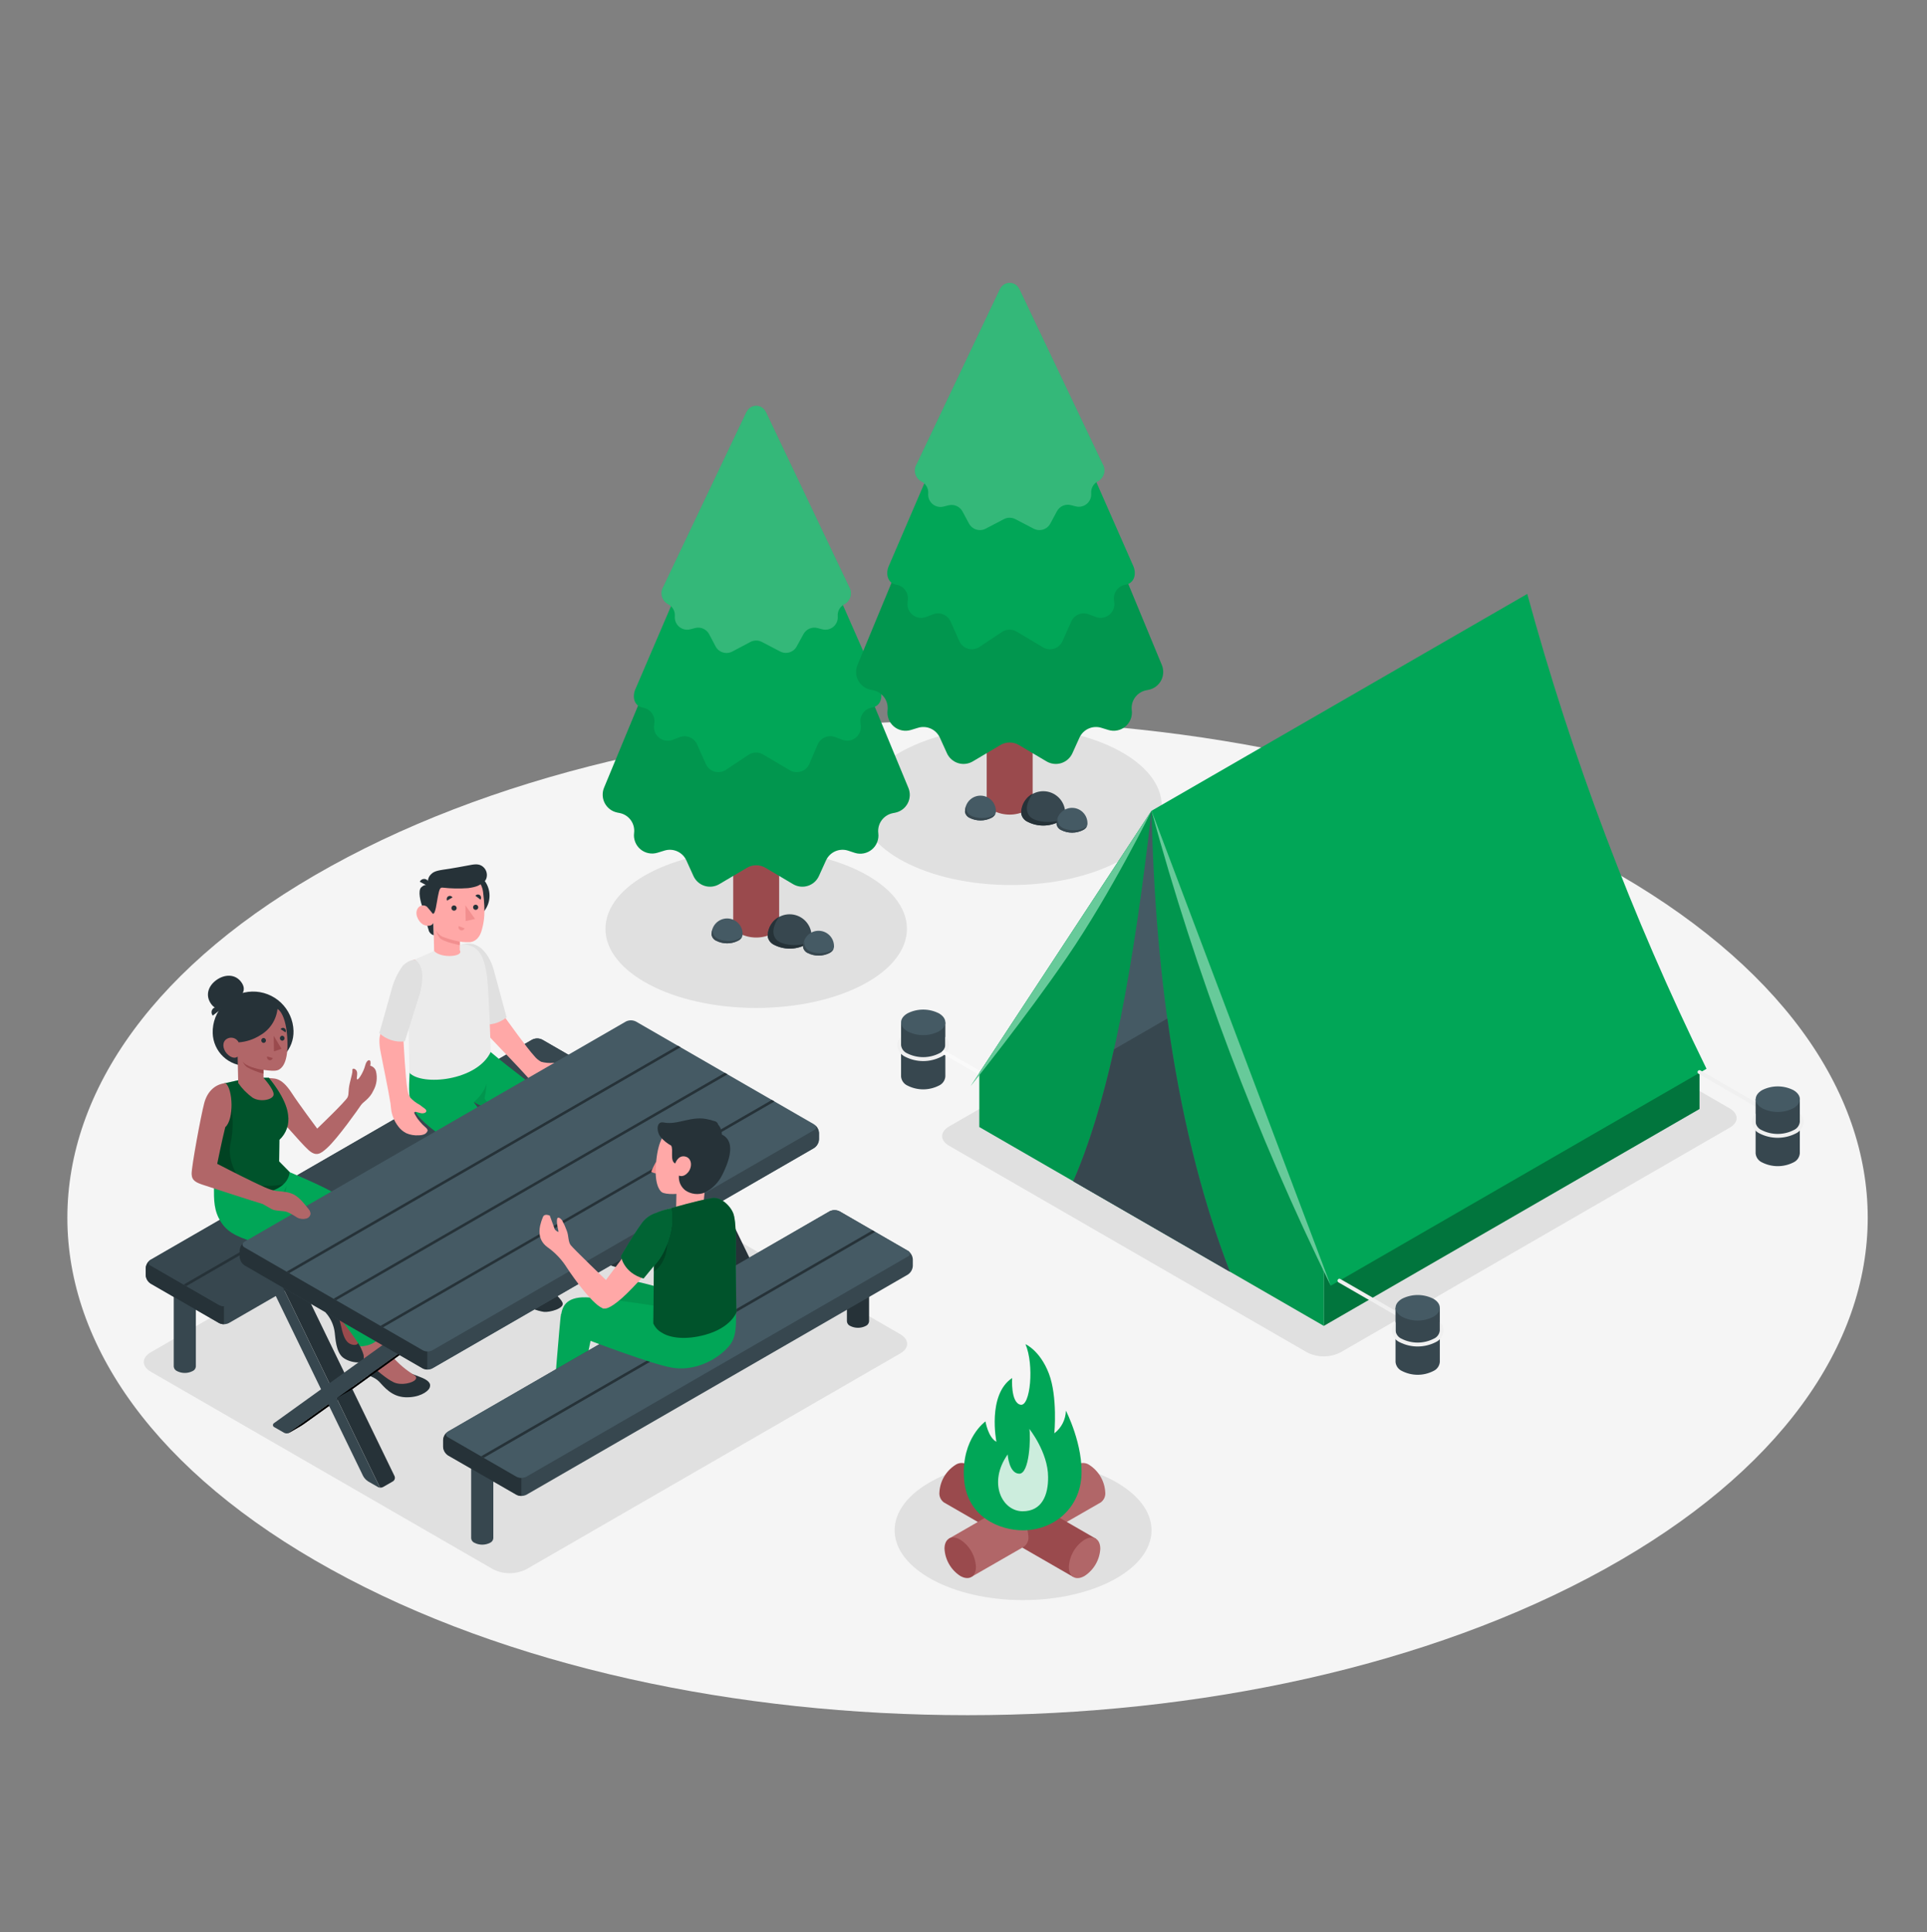 <svg width="339" height="340" viewBox="0 0 339 340" fill="none" xmlns="http://www.w3.org/2000/svg">
<rect x="0" y="0" width="339" height="340" fill="#808080" stroke="none"/>
<path d="M58.234 276.155C120.082 310.346 220.351 310.346 282.191 276.155C344.032 241.963 344.038 186.571 282.191 152.393C220.344 118.215 120.075 118.221 58.234 152.393C-3.606 186.564 -3.613 241.984 58.234 276.155Z" fill="#F5F5F5"/>
<path d="M166.959 201.602L229.945 237.963C230.855 238.425 231.86 238.665 232.881 238.665C233.901 238.665 234.907 238.425 235.816 237.963L304.294 198.422C305.915 197.486 305.915 195.968 304.294 195.032L241.315 158.671C240.405 158.209 239.399 157.969 238.379 157.969C237.359 157.969 236.353 158.209 235.443 158.671L166.965 198.212C165.338 199.154 165.338 200.666 166.959 201.602Z" fill="#E0E0E0"/>
<path d="M133.03 177.356C147.675 177.356 159.547 171.121 159.547 163.43C159.547 155.739 147.675 149.504 133.03 149.504C118.386 149.504 106.514 155.739 106.514 163.43C106.514 171.121 118.386 177.356 133.03 177.356Z" fill="#E0E0E0"/>
<path d="M179.982 281.551C192.463 281.551 202.58 276.051 202.58 269.266C202.58 262.481 192.463 256.98 179.982 256.98C167.502 256.98 157.385 262.481 157.385 269.266C157.385 276.051 167.502 281.551 179.982 281.551Z" fill="#E0E0E0"/>
<path d="M177.86 155.727C192.505 155.727 204.377 149.492 204.377 141.801C204.377 134.11 192.505 127.875 177.86 127.875C163.216 127.875 151.344 134.11 151.344 141.801C151.344 149.492 163.216 155.727 177.86 155.727Z" fill="#E0E0E0"/>
<path d="M26.504 241.351L86.731 276.119C87.64 276.58 88.646 276.821 89.666 276.821C90.686 276.821 91.692 276.58 92.602 276.119L158.368 238.151C159.995 237.215 159.995 235.697 158.368 234.761L98.128 199.979C97.218 199.518 96.212 199.277 95.192 199.277C94.172 199.277 93.166 199.518 92.256 199.979L26.524 237.947C24.883 238.897 24.883 240.415 26.504 241.351Z" fill="#E0E0E0"/>
<path d="M137.07 112.887V162.632C137.036 162.987 136.909 163.326 136.702 163.617C136.494 163.907 136.215 164.138 135.89 164.286C135.004 164.734 134.025 164.967 133.033 164.967C132.04 164.967 131.061 164.734 130.175 164.286C129.849 164.139 129.568 163.908 129.36 163.618C129.151 163.327 129.023 162.987 128.988 162.632V112.887H137.07Z" fill="#9A4A4D"/>
<path d="M106.255 138.632L131.287 78.195H134.772L159.804 138.639C159.985 139.076 160.068 139.548 160.045 140.02C160.022 140.493 159.894 140.954 159.671 141.372C159.448 141.789 159.135 142.151 158.754 142.433C158.374 142.714 157.936 142.907 157.471 142.999L157.065 143.08C156.27 143.238 155.566 143.691 155.091 144.347C154.617 145.004 154.409 145.815 154.509 146.619C154.576 147.149 154.509 147.688 154.314 148.186C154.119 148.683 153.802 149.124 153.392 149.467C152.983 149.811 152.494 150.046 151.97 150.151C151.446 150.257 150.904 150.229 150.393 150.07L149.159 149.663C148.416 149.434 147.615 149.484 146.906 149.803C146.197 150.123 145.629 150.69 145.308 151.399L144.061 154.145C143.875 154.554 143.605 154.919 143.269 155.217C142.932 155.515 142.536 155.738 142.108 155.873C141.679 156.007 141.227 156.049 140.78 155.997C140.334 155.945 139.904 155.799 139.518 155.569L134.664 152.694C134.17 152.401 133.607 152.246 133.033 152.246C132.459 152.246 131.896 152.401 131.402 152.694L126.541 155.569C126.155 155.799 125.725 155.945 125.279 155.997C124.832 156.049 124.38 156.007 123.951 155.873C123.523 155.738 123.127 155.515 122.791 155.217C122.454 154.919 122.184 154.554 121.998 154.145L120.751 151.399C120.431 150.69 119.862 150.123 119.153 149.803C118.444 149.484 117.643 149.434 116.9 149.663L115.666 150.043C115.155 150.2 114.613 150.227 114.089 150.12C113.565 150.014 113.076 149.778 112.667 149.434C112.258 149.09 111.941 148.649 111.746 148.152C111.551 147.654 111.484 147.116 111.551 146.585C111.653 145.783 111.447 144.971 110.974 144.315C110.5 143.659 109.795 143.208 109.001 143.053L108.588 142.971C108.127 142.877 107.693 142.683 107.316 142.402C106.939 142.122 106.628 141.762 106.406 141.348C106.183 140.934 106.054 140.476 106.028 140.007C106.002 139.537 106.08 139.068 106.255 138.632Z" fill="#01A657"/>
<path opacity="0.1" d="M106.255 138.632L131.287 78.195H134.772L159.804 138.639C159.985 139.076 160.068 139.548 160.045 140.02C160.022 140.493 159.894 140.954 159.671 141.372C159.448 141.789 159.135 142.151 158.754 142.433C158.374 142.714 157.936 142.907 157.471 142.999L157.065 143.08C156.27 143.238 155.566 143.691 155.091 144.347C154.617 145.004 154.409 145.815 154.509 146.619C154.576 147.149 154.509 147.688 154.314 148.186C154.119 148.683 153.802 149.124 153.392 149.467C152.983 149.811 152.494 150.046 151.97 150.151C151.446 150.257 150.904 150.229 150.393 150.07L149.159 149.663C148.416 149.434 147.615 149.484 146.906 149.803C146.197 150.123 145.629 150.69 145.308 151.399L144.061 154.145C143.875 154.554 143.605 154.919 143.269 155.217C142.932 155.515 142.536 155.738 142.108 155.873C141.679 156.007 141.227 156.049 140.78 155.997C140.334 155.945 139.904 155.799 139.518 155.569L134.664 152.694C134.17 152.401 133.607 152.246 133.033 152.246C132.459 152.246 131.896 152.401 131.402 152.694L126.541 155.569C126.155 155.799 125.725 155.945 125.279 155.997C124.832 156.049 124.38 156.007 123.951 155.873C123.523 155.738 123.127 155.515 122.791 155.217C122.454 154.919 122.184 154.554 121.998 154.145L120.751 151.399C120.431 150.69 119.862 150.123 119.153 149.803C118.444 149.484 117.643 149.434 116.9 149.663L115.666 150.043C115.155 150.2 114.613 150.227 114.089 150.12C113.565 150.014 113.076 149.778 112.667 149.434C112.258 149.09 111.941 148.649 111.746 148.152C111.551 147.654 111.484 147.116 111.551 146.585C111.653 145.783 111.447 144.971 110.974 144.315C110.5 143.659 109.795 143.208 109.001 143.053L108.588 142.971C108.127 142.877 107.693 142.683 107.316 142.402C106.939 142.122 106.628 141.762 106.406 141.348C106.183 140.934 106.054 140.476 106.028 140.007C106.002 139.537 106.08 139.068 106.255 138.632Z" fill="black"/>
<path d="M111.87 121.055L131.288 75.758H134.773L154.706 121.041C155.425 122.499 155.011 124.235 153.411 124.499C152.793 124.593 152.235 124.924 151.856 125.421C151.477 125.918 151.305 126.543 151.377 127.164L151.431 127.632C151.48 128.045 151.422 128.464 151.261 128.848C151.1 129.232 150.843 129.568 150.514 129.823C150.185 130.078 149.796 130.244 149.384 130.305C148.972 130.365 148.552 130.318 148.163 130.167L146.929 129.699C146.352 129.478 145.711 129.486 145.139 129.724C144.568 129.961 144.109 130.408 143.858 130.974L142.38 134.432C142.241 134.744 142.037 135.023 141.781 135.251C141.526 135.479 141.226 135.65 140.9 135.753C140.574 135.856 140.229 135.889 139.89 135.849C139.55 135.81 139.223 135.699 138.929 135.524L134.244 132.757C133.869 132.534 133.44 132.416 133.003 132.416C132.567 132.416 132.138 132.534 131.762 132.757L127.613 135.524C127.32 135.699 126.993 135.81 126.654 135.849C126.315 135.889 125.971 135.856 125.645 135.753C125.32 135.65 125.02 135.478 124.765 135.251C124.511 135.023 124.308 134.744 124.169 134.432L122.63 130.988C122.38 130.423 121.923 129.975 121.352 129.738C120.782 129.5 120.142 129.492 119.565 129.713L118.325 130.181C117.937 130.33 117.517 130.376 117.106 130.315C116.695 130.254 116.307 130.088 115.979 129.833C115.651 129.578 115.394 129.242 115.234 128.859C115.074 128.476 115.015 128.058 115.063 127.645L115.118 127.177C115.188 126.557 115.016 125.933 114.637 125.436C114.257 124.939 113.701 124.609 113.084 124.513C111.531 124.248 111.124 122.54 111.87 121.055Z" fill="#01A657"/>
<path d="M116.682 103.246L131.3 72.519L131.415 72.336C131.578 72.051 131.812 71.814 132.096 71.65C132.379 71.485 132.701 71.398 133.029 71.398C133.357 71.398 133.678 71.485 133.962 71.65C134.245 71.814 134.48 72.051 134.642 72.336L134.758 72.525L149.375 103.252C149.529 103.503 149.631 103.781 149.674 104.071C149.718 104.362 149.703 104.658 149.629 104.942C149.556 105.226 149.426 105.492 149.247 105.725C149.068 105.958 148.845 106.152 148.589 106.297L148.48 106.358C148.115 106.561 147.817 106.866 147.621 107.235C147.425 107.605 147.339 108.023 147.375 108.439C147.405 108.786 147.351 109.134 147.218 109.455C147.085 109.777 146.877 110.061 146.611 110.286C146.346 110.51 146.03 110.668 145.691 110.745C145.353 110.823 145 110.818 144.663 110.731L143.816 110.507C143.342 110.383 142.841 110.422 142.392 110.618C141.943 110.813 141.573 111.154 141.341 111.585L140.168 113.728C139.899 114.235 139.439 114.615 138.89 114.784C138.341 114.953 137.747 114.897 137.239 114.629L134.039 112.961C133.726 112.795 133.377 112.708 133.022 112.708C132.667 112.708 132.318 112.795 132.005 112.961L128.818 114.65C128.31 114.916 127.717 114.971 127.168 114.802C126.62 114.633 126.16 114.254 125.889 113.748L124.75 111.585C124.519 111.153 124.149 110.812 123.7 110.616C123.251 110.42 122.749 110.382 122.276 110.507L121.428 110.731C121.092 110.818 120.739 110.823 120.4 110.745C120.061 110.668 119.746 110.51 119.48 110.286C119.215 110.061 119.007 109.777 118.874 109.455C118.741 109.134 118.687 108.786 118.716 108.439C118.753 108.023 118.668 107.604 118.472 107.235C118.276 106.865 117.977 106.561 117.611 106.358L117.503 106.297C117.244 106.155 117.017 105.962 116.835 105.73C116.652 105.498 116.519 105.231 116.442 104.946C116.366 104.661 116.347 104.364 116.389 104.071C116.43 103.779 116.53 103.498 116.682 103.246Z" fill="#01A657"/>
<path opacity="0.2" d="M116.682 103.246L131.3 72.519L131.415 72.336C131.578 72.051 131.812 71.814 132.096 71.65C132.379 71.485 132.701 71.398 133.029 71.398C133.357 71.398 133.678 71.485 133.962 71.65C134.245 71.814 134.48 72.051 134.642 72.336L134.758 72.525L149.375 103.252C149.529 103.503 149.631 103.781 149.674 104.071C149.718 104.362 149.703 104.658 149.629 104.942C149.556 105.226 149.426 105.492 149.247 105.725C149.068 105.958 148.845 106.152 148.589 106.297L148.48 106.358C148.115 106.561 147.817 106.866 147.621 107.235C147.425 107.605 147.339 108.023 147.375 108.439C147.405 108.786 147.351 109.134 147.218 109.455C147.085 109.777 146.877 110.061 146.611 110.286C146.346 110.51 146.03 110.668 145.691 110.745C145.353 110.823 145 110.818 144.663 110.731L143.816 110.507C143.342 110.383 142.841 110.422 142.392 110.618C141.943 110.813 141.573 111.154 141.341 111.585L140.168 113.728C139.899 114.235 139.439 114.615 138.89 114.784C138.341 114.953 137.747 114.897 137.239 114.629L134.039 112.961C133.726 112.795 133.377 112.708 133.022 112.708C132.667 112.708 132.318 112.795 132.005 112.961L128.818 114.65C128.31 114.916 127.717 114.971 127.168 114.802C126.62 114.633 126.16 114.254 125.889 113.748L124.75 111.585C124.519 111.153 124.149 110.812 123.7 110.616C123.251 110.42 122.749 110.382 122.276 110.507L121.428 110.731C121.092 110.818 120.739 110.823 120.4 110.745C120.061 110.668 119.746 110.51 119.48 110.286C119.215 110.061 119.007 109.777 118.874 109.455C118.741 109.134 118.687 108.786 118.716 108.439C118.753 108.023 118.668 107.604 118.472 107.235C118.276 106.865 117.977 106.561 117.611 106.358L117.503 106.297C117.244 106.155 117.017 105.962 116.835 105.73C116.652 105.498 116.519 105.231 116.442 104.946C116.366 104.661 116.347 104.364 116.389 104.071C116.43 103.779 116.53 103.498 116.682 103.246Z" fill="white"/>
<path d="M135.051 164.578C135.093 163.582 135.518 162.64 136.237 161.95C136.957 161.26 137.915 160.875 138.912 160.875C139.909 160.875 140.867 161.26 141.587 161.95C142.306 162.64 142.731 163.582 142.773 164.578C142.776 164.614 142.776 164.65 142.773 164.686C142.777 164.722 142.777 164.759 142.773 164.795C142.721 165.114 142.592 165.415 142.395 165.672C142.199 165.928 141.942 166.133 141.648 166.266C140.801 166.697 139.865 166.922 138.915 166.922C137.966 166.922 137.029 166.697 136.183 166.266C135.891 166.128 135.636 165.923 135.439 165.667C135.242 165.411 135.109 165.112 135.051 164.795V164.578Z" fill="#37474F"/>
<path d="M136.183 166.234C135.891 166.096 135.636 165.891 135.439 165.635C135.242 165.379 135.109 165.08 135.051 164.762V164.579C135.072 163.903 135.271 163.244 135.629 162.669C135.986 162.094 136.488 161.624 137.085 161.305C137.085 161.305 135.159 163.725 136.569 165.318C137.539 166.424 140.868 166.62 142.332 165.752C142.136 165.96 141.907 166.134 141.654 166.268C140.805 166.695 139.866 166.914 138.915 166.908C137.964 166.902 137.028 166.671 136.183 166.234Z" fill="#263238"/>
<path d="M141.294 166.489C141.294 165.77 141.579 165.08 142.088 164.572C142.597 164.063 143.286 163.777 144.006 163.777C144.725 163.777 145.415 164.063 145.923 164.572C146.432 165.08 146.718 165.77 146.718 166.489V166.645C146.678 166.87 146.585 167.082 146.445 167.262C146.306 167.443 146.125 167.587 145.918 167.683C145.32 167.987 144.659 168.145 143.989 168.145C143.318 168.145 142.657 167.987 142.06 167.683C141.852 167.587 141.671 167.443 141.532 167.262C141.393 167.082 141.299 166.87 141.26 166.645V166.489H141.294Z" fill="#455A64"/>
<path d="M142.095 167.681C141.888 167.586 141.707 167.441 141.567 167.261C141.428 167.08 141.334 166.868 141.295 166.644V166.488C141.306 166.179 141.368 165.874 141.478 165.586C141.417 166.752 141.966 167.464 143.688 167.681C145.41 167.898 146.543 167.172 146.692 166.908C146.541 167.243 146.28 167.516 145.953 167.681C145.355 167.985 144.694 168.144 144.024 168.144C143.353 168.144 142.692 167.985 142.095 167.681Z" fill="#37474F"/>
<path d="M125.186 164.338C125.186 163.615 125.473 162.92 125.985 162.409C126.497 161.897 127.191 161.609 127.914 161.609C128.638 161.609 129.332 161.897 129.844 162.409C130.356 162.92 130.643 163.615 130.643 164.338V164.487C130.605 164.713 130.512 164.925 130.373 165.106C130.233 165.287 130.051 165.431 129.843 165.525C129.246 165.829 128.585 165.988 127.914 165.988C127.244 165.988 126.583 165.829 125.986 165.525C125.778 165.431 125.596 165.287 125.456 165.106C125.317 164.925 125.224 164.713 125.186 164.487V164.338Z" fill="#455A64"/>
<path d="M125.986 165.529C125.778 165.434 125.596 165.29 125.456 165.11C125.317 164.929 125.224 164.716 125.186 164.491V164.342C125.196 164.031 125.26 163.723 125.375 163.434C125.308 164.607 125.857 165.312 127.586 165.535C129.315 165.759 130.433 165.027 130.582 164.756C130.434 165.092 130.172 165.365 129.843 165.529C129.246 165.833 128.585 165.991 127.914 165.991C127.244 165.991 126.583 165.833 125.986 165.529Z" fill="#37474F"/>
<path d="M181.664 91.258V141.009C181.628 141.364 181.499 141.703 181.291 141.992C181.083 142.281 180.802 142.51 180.477 142.657C179.591 143.105 178.612 143.338 177.62 143.338C176.627 143.338 175.648 143.105 174.762 142.657C174.438 142.509 174.159 142.28 173.952 141.991C173.745 141.702 173.618 141.363 173.582 141.009V91.258H181.664Z" fill="#9A4A4D"/>
<path d="M150.848 117.01L175.88 56.566H179.365L204.39 117.01C204.572 117.447 204.654 117.92 204.631 118.393C204.608 118.866 204.48 119.328 204.257 119.745C204.034 120.163 203.721 120.526 203.341 120.808C202.96 121.09 202.522 121.284 202.058 121.376L201.651 121.458C200.857 121.613 200.152 122.064 199.678 122.72C199.205 123.376 198.999 124.188 199.102 124.99C199.167 125.52 199.099 126.058 198.903 126.554C198.708 127.051 198.391 127.491 197.982 127.834C197.573 128.177 197.084 128.412 196.561 128.518C196.038 128.624 195.496 128.598 194.986 128.441L193.752 128.062C193.008 127.832 192.206 127.881 191.496 128.201C190.785 128.521 190.216 129.088 189.894 129.797L188.654 132.543C188.468 132.952 188.198 133.317 187.862 133.615C187.525 133.913 187.13 134.137 186.701 134.272C186.273 134.407 185.821 134.45 185.374 134.398C184.928 134.347 184.498 134.202 184.111 133.974L179.25 131.092C178.756 130.799 178.193 130.644 177.619 130.644C177.045 130.644 176.482 130.799 175.989 131.092L171.134 133.974C170.747 134.202 170.317 134.347 169.871 134.398C169.424 134.45 168.972 134.407 168.544 134.272C168.115 134.137 167.72 133.913 167.384 133.615C167.047 133.317 166.777 132.952 166.591 132.543L165.344 129.797C165.023 129.089 164.455 128.521 163.746 128.202C163.037 127.882 162.236 127.832 161.493 128.062L160.252 128.441C159.742 128.599 159.2 128.626 158.676 128.519C158.152 128.413 157.664 128.177 157.255 127.833C156.846 127.489 156.53 127.048 156.336 126.55C156.142 126.052 156.076 125.513 156.143 124.983C156.241 124.181 156.032 123.371 155.558 122.716C155.084 122.061 154.38 121.609 153.587 121.451L153.181 121.37C152.716 121.278 152.278 121.085 151.898 120.804C151.517 120.522 151.204 120.16 150.981 119.743C150.758 119.326 150.63 118.864 150.607 118.391C150.584 117.919 150.667 117.447 150.848 117.01Z" fill="#01A657"/>
<path opacity="0.1" d="M150.848 117.01L175.88 56.566H179.365L204.39 117.01C204.572 117.447 204.654 117.92 204.631 118.393C204.608 118.866 204.48 119.328 204.257 119.745C204.034 120.163 203.721 120.526 203.341 120.808C202.96 121.09 202.522 121.284 202.058 121.376L201.651 121.458C200.857 121.613 200.152 122.064 199.678 122.72C199.205 123.376 198.999 124.188 199.102 124.99C199.167 125.52 199.099 126.058 198.903 126.554C198.708 127.051 198.391 127.491 197.982 127.834C197.573 128.177 197.084 128.412 196.561 128.518C196.038 128.624 195.496 128.598 194.986 128.441L193.752 128.062C193.008 127.832 192.206 127.881 191.496 128.201C190.785 128.521 190.216 129.088 189.894 129.797L188.654 132.543C188.468 132.952 188.198 133.317 187.862 133.615C187.525 133.913 187.13 134.137 186.701 134.272C186.273 134.407 185.821 134.45 185.374 134.398C184.928 134.347 184.498 134.202 184.111 133.974L179.25 131.092C178.756 130.799 178.193 130.644 177.619 130.644C177.045 130.644 176.482 130.799 175.989 131.092L171.134 133.974C170.747 134.202 170.317 134.347 169.871 134.398C169.424 134.45 168.972 134.407 168.544 134.272C168.115 134.137 167.72 133.913 167.384 133.615C167.047 133.317 166.777 132.952 166.591 132.543L165.344 129.797C165.023 129.089 164.455 128.521 163.746 128.202C163.037 127.882 162.236 127.832 161.493 128.062L160.252 128.441C159.742 128.599 159.2 128.626 158.676 128.519C158.152 128.413 157.664 128.177 157.255 127.833C156.846 127.489 156.53 127.048 156.336 126.55C156.142 126.052 156.076 125.513 156.143 124.983C156.241 124.181 156.032 123.371 155.558 122.716C155.084 122.061 154.38 121.609 153.587 121.451L153.181 121.37C152.716 121.278 152.278 121.085 151.898 120.804C151.517 120.522 151.204 120.16 150.981 119.743C150.758 119.326 150.63 118.864 150.607 118.391C150.584 117.919 150.667 117.447 150.848 117.01Z" fill="black"/>
<path d="M156.428 99.435L175.88 54.145H179.365L199.298 99.435C200.01 100.886 199.603 102.628 198.003 102.886C197.384 102.982 196.827 103.313 196.447 103.812C196.068 104.31 195.897 104.935 195.969 105.557L196.023 106.018C196.072 106.431 196.013 106.849 195.852 107.232C195.692 107.615 195.435 107.951 195.107 108.206C194.78 108.461 194.391 108.627 193.98 108.688C193.569 108.749 193.15 108.703 192.762 108.554L191.521 108.086C190.944 107.866 190.305 107.876 189.735 108.113C189.165 108.35 188.707 108.797 188.457 109.361L186.918 112.805C186.78 113.118 186.577 113.398 186.322 113.626C186.068 113.854 185.768 114.026 185.442 114.129C185.116 114.232 184.772 114.265 184.433 114.225C184.093 114.185 183.766 114.073 183.473 113.897L178.843 111.137C178.468 110.911 178.039 110.792 177.602 110.792C177.164 110.792 176.735 110.911 176.361 111.137L172.212 113.897C171.918 114.073 171.591 114.185 171.251 114.225C170.911 114.265 170.566 114.233 170.24 114.129C169.914 114.026 169.613 113.855 169.358 113.626C169.103 113.398 168.899 113.118 168.761 112.805L167.228 109.361C166.976 108.796 166.517 108.35 165.946 108.113C165.375 107.876 164.735 107.866 164.157 108.086L162.923 108.554C162.535 108.704 162.114 108.752 161.702 108.691C161.291 108.631 160.901 108.465 160.572 108.21C160.243 107.955 159.986 107.619 159.825 107.235C159.665 106.851 159.606 106.432 159.655 106.018L159.709 105.55C159.781 104.929 159.61 104.305 159.23 103.808C158.851 103.311 158.294 102.98 157.675 102.886C156.123 102.622 155.709 100.886 156.428 99.435Z" fill="#01A657"/>
<path d="M161.276 81.624L175.893 50.89L176.009 50.707C176.171 50.422 176.406 50.185 176.689 50.021C176.973 49.856 177.295 49.77 177.622 49.77C177.95 49.77 178.272 49.856 178.555 50.021C178.839 50.185 179.074 50.422 179.236 50.707L179.351 50.897L193.969 81.624C194.123 81.874 194.225 82.153 194.269 82.443C194.313 82.734 194.297 83.031 194.223 83.315C194.149 83.6 194.018 83.866 193.838 84.099C193.658 84.331 193.432 84.525 193.176 84.668L193.074 84.729C192.709 84.933 192.411 85.238 192.214 85.607C192.017 85.976 191.929 86.393 191.962 86.81C191.991 87.157 191.937 87.505 191.805 87.826C191.672 88.148 191.464 88.432 191.198 88.657C190.933 88.881 190.617 89.039 190.278 89.116C189.939 89.194 189.587 89.189 189.25 89.102L188.409 88.885C187.936 88.759 187.433 88.796 186.984 88.992C186.535 89.188 186.165 89.53 185.935 89.963L184.775 92.126C184.503 92.631 184.044 93.008 183.496 93.177C182.947 93.346 182.355 93.292 181.846 93.028L178.633 91.353C178.319 91.187 177.97 91.1 177.616 91.1C177.261 91.1 176.912 91.187 176.599 91.353L173.398 93.028C172.89 93.292 172.297 93.346 171.749 93.177C171.201 93.008 170.741 92.631 170.469 92.126L169.324 89.997C169.093 89.565 168.723 89.224 168.274 89.028C167.824 88.832 167.323 88.794 166.849 88.919L166.001 89.136C165.665 89.223 165.312 89.228 164.973 89.15C164.634 89.073 164.319 88.915 164.053 88.691C163.788 88.466 163.58 88.182 163.447 87.86C163.314 87.539 163.26 87.191 163.289 86.844C163.325 86.428 163.24 86.01 163.044 85.64C162.848 85.271 162.549 84.966 162.184 84.763L162.076 84.702C161.814 84.559 161.584 84.365 161.4 84.13C161.216 83.895 161.083 83.625 161.007 83.336C160.932 83.048 160.918 82.747 160.964 82.452C161.01 82.157 161.116 81.875 161.276 81.624Z" fill="#01A657"/>
<path opacity="0.2" d="M161.276 81.624L175.893 50.89L176.009 50.707C176.171 50.422 176.406 50.185 176.689 50.021C176.973 49.856 177.295 49.77 177.622 49.77C177.95 49.77 178.272 49.856 178.555 50.021C178.839 50.185 179.074 50.422 179.236 50.707L179.351 50.897L193.969 81.624C194.123 81.874 194.225 82.153 194.269 82.443C194.313 82.734 194.297 83.031 194.223 83.315C194.149 83.6 194.018 83.866 193.838 84.099C193.658 84.331 193.432 84.525 193.176 84.668L193.074 84.729C192.709 84.933 192.411 85.238 192.214 85.607C192.017 85.976 191.929 86.393 191.962 86.81C191.991 87.157 191.937 87.505 191.805 87.826C191.672 88.148 191.464 88.432 191.198 88.657C190.933 88.881 190.617 89.039 190.278 89.116C189.939 89.194 189.587 89.189 189.25 89.102L188.409 88.885C187.936 88.759 187.433 88.796 186.984 88.992C186.535 89.188 186.165 89.53 185.935 89.963L184.775 92.126C184.503 92.631 184.044 93.008 183.496 93.177C182.947 93.346 182.355 93.292 181.846 93.028L178.633 91.353C178.319 91.187 177.97 91.1 177.616 91.1C177.261 91.1 176.912 91.187 176.599 91.353L173.398 93.028C172.89 93.292 172.297 93.346 171.749 93.177C171.201 93.008 170.741 92.631 170.469 92.126L169.324 89.997C169.093 89.565 168.723 89.224 168.274 89.028C167.824 88.832 167.323 88.794 166.849 88.919L166.001 89.136C165.665 89.223 165.312 89.228 164.973 89.15C164.634 89.073 164.319 88.915 164.053 88.691C163.788 88.466 163.58 88.182 163.447 87.86C163.314 87.539 163.26 87.191 163.289 86.844C163.325 86.428 163.24 86.01 163.044 85.64C162.848 85.271 162.549 84.966 162.184 84.763L162.076 84.702C161.814 84.559 161.584 84.365 161.4 84.13C161.216 83.895 161.083 83.625 161.007 83.336C160.932 83.048 160.918 82.747 160.964 82.452C161.01 82.157 161.116 81.875 161.276 81.624Z" fill="white"/>
<path d="M179.671 142.922C179.712 141.925 180.137 140.984 180.857 140.294C181.577 139.604 182.535 139.219 183.532 139.219C184.529 139.219 185.487 139.604 186.207 140.294C186.926 140.984 187.351 141.925 187.393 142.922V143.138C187.338 143.455 187.207 143.754 187.011 144.009C186.815 144.265 186.56 144.468 186.268 144.603C185.421 145.034 184.485 145.259 183.535 145.259C182.586 145.259 181.649 145.034 180.803 144.603C180.508 144.471 180.25 144.268 180.053 144.013C179.855 143.757 179.724 143.457 179.671 143.138C179.668 143.102 179.668 143.066 179.671 143.03C179.667 142.994 179.667 142.958 179.671 142.922Z" fill="#37474F"/>
<path d="M180.776 144.604C180.481 144.472 180.223 144.269 180.026 144.013C179.828 143.758 179.697 143.458 179.643 143.139C179.64 143.103 179.64 143.067 179.643 143.031C179.64 142.995 179.64 142.958 179.643 142.922C179.664 142.245 179.862 141.584 180.219 141.008C180.577 140.432 181.079 139.96 181.677 139.641C181.677 139.675 179.759 142.068 181.162 143.661C182.132 144.76 185.467 144.963 186.932 144.088C186.734 144.294 186.505 144.468 186.254 144.604C185.406 145.037 184.467 145.263 183.515 145.263C182.562 145.263 181.624 145.037 180.776 144.604Z" fill="#263238"/>
<path d="M185.887 144.86C185.887 144.141 186.172 143.451 186.681 142.943C187.189 142.434 187.879 142.148 188.599 142.148C189.318 142.148 190.008 142.434 190.516 142.943C191.025 143.451 191.311 144.141 191.311 144.86C191.314 144.887 191.314 144.915 191.311 144.942C191.314 144.967 191.314 144.992 191.311 145.016C191.276 145.242 191.186 145.455 191.047 145.637C190.908 145.818 190.726 145.962 190.517 146.054C189.92 146.358 189.259 146.517 188.588 146.517C187.918 146.517 187.257 146.358 186.659 146.054C186.451 145.959 186.27 145.816 186.13 145.635C185.991 145.454 185.898 145.242 185.859 145.016V144.86H185.887Z" fill="#455A64"/>
<path d="M186.687 146.052C186.479 145.958 186.297 145.814 186.158 145.633C186.018 145.452 185.925 145.24 185.887 145.015V144.859C185.895 144.55 185.957 144.245 186.07 143.957C186.002 145.123 186.558 145.835 188.28 146.052C190.002 146.269 191.128 145.544 191.277 145.279C191.129 145.613 190.87 145.886 190.545 146.052C189.947 146.356 189.286 146.515 188.616 146.515C187.945 146.515 187.284 146.356 186.687 146.052Z" fill="#37474F"/>
<path d="M169.777 142.712C169.777 141.993 170.063 141.303 170.571 140.794C171.08 140.286 171.77 140 172.489 140C173.208 140 173.898 140.286 174.407 140.794C174.915 141.303 175.201 141.993 175.201 142.712C175.204 142.737 175.204 142.762 175.201 142.787C175.204 142.814 175.204 142.841 175.201 142.868C175.163 143.092 175.071 143.304 174.933 143.485C174.795 143.666 174.615 143.81 174.408 143.905C173.809 144.206 173.149 144.363 172.479 144.363C171.809 144.363 171.148 144.206 170.55 143.905C170.343 143.809 170.163 143.665 170.024 143.484C169.884 143.304 169.791 143.092 169.75 142.868V142.712H169.777Z" fill="#455A64"/>
<path d="M170.577 143.906C170.371 143.81 170.19 143.666 170.051 143.485C169.912 143.305 169.818 143.093 169.777 142.869V142.713C169.786 142.402 169.848 142.095 169.96 141.805C169.893 142.978 170.449 143.69 172.171 143.906C173.893 144.123 175.018 143.398 175.167 143.134C175.016 143.465 174.758 143.737 174.435 143.906C173.837 144.208 173.176 144.364 172.506 144.364C171.836 144.364 171.176 144.208 170.577 143.906Z" fill="#37474F"/>
<path d="M166.306 189.43V179.891H158.516V189.43C158.547 189.773 158.669 190.101 158.869 190.381C159.069 190.661 159.34 190.883 159.655 191.023C160.509 191.456 161.453 191.681 162.411 191.681C163.368 191.681 164.312 191.456 165.167 191.023C165.481 190.883 165.752 190.661 165.952 190.381C166.152 190.101 166.274 189.773 166.306 189.43Z" fill="#37474F"/>
<path d="M159.655 178.302C160.509 177.87 161.453 177.645 162.411 177.645C163.368 177.645 164.312 177.87 165.167 178.302C166.686 179.177 166.686 180.601 165.167 181.482C164.312 181.915 163.368 182.14 162.411 182.14C161.453 182.14 160.509 181.915 159.655 181.482C158.136 180.601 158.136 179.177 159.655 178.302Z" fill="#455A64"/>
<path d="M166.306 182.441V183.906C166.27 184.219 166.151 184.516 165.963 184.768C165.775 185.021 165.524 185.219 165.235 185.343C164.359 185.784 163.392 186.014 162.411 186.014C161.43 186.014 160.463 185.784 159.587 185.343C159.299 185.218 159.048 185.019 158.86 184.767C158.672 184.515 158.554 184.218 158.516 183.906V182.448C158.311 182.635 158.146 182.861 158.029 183.112C157.913 183.364 157.848 183.636 157.838 183.913C157.867 184.347 158.014 184.766 158.262 185.124C158.511 185.482 158.851 185.766 159.248 185.947C160.228 186.446 161.312 186.706 162.411 186.706C163.51 186.706 164.594 186.446 165.574 185.947C165.97 185.766 166.31 185.482 166.559 185.124C166.807 184.766 166.954 184.347 166.984 183.913C166.978 183.634 166.915 183.36 166.798 183.107C166.681 182.854 166.514 182.627 166.306 182.441Z" fill="#F0F0F0"/>
<path d="M175.967 191.233C175.907 191.234 175.849 191.217 175.798 191.186L165.926 185.484C165.883 185.464 165.844 185.436 165.813 185.401C165.781 185.365 165.757 185.323 165.743 185.278C165.728 185.233 165.723 185.185 165.729 185.138C165.734 185.091 165.749 185.046 165.772 185.005C165.796 184.964 165.829 184.928 165.867 184.9C165.905 184.872 165.949 184.853 165.996 184.843C166.042 184.833 166.09 184.834 166.136 184.843C166.183 184.853 166.227 184.873 166.265 184.901L176.137 190.603C176.215 190.647 176.272 190.72 176.296 190.807C176.32 190.893 176.309 190.986 176.265 191.064C176.234 191.115 176.19 191.158 176.138 191.187C176.086 191.217 176.027 191.233 175.967 191.233Z" fill="#FAFAFA"/>
<path d="M232.879 233.298V223.758L298.977 185.594V195.133L232.879 233.298Z" fill="#01A657"/>
<path opacity="0.3" d="M232.879 233.298V223.758L298.977 185.594V195.133L232.879 233.298Z" fill="black"/>
<path d="M172.285 198.31L232.878 233.295V223.756L202.578 142.66L172.285 188.771V198.31Z" fill="#01A657"/>
<path opacity="0.1" d="M172.285 198.31L232.878 233.295V223.756L202.578 142.66L172.285 188.771V198.31Z" fill="black"/>
<path d="M202.578 142.66L170.773 191.076C170.773 191.076 180.415 179.116 187.723 168.417C195.554 156.973 202.578 142.66 202.578 142.66Z" fill="#01A657"/>
<path d="M216.349 223.756C207.454 200.704 203.257 173.292 202.579 142.66C199.568 168.878 195.602 192.371 188.809 207.85L216.349 223.756Z" fill="#455A64"/>
<path d="M234.114 226.225C220.978 199.433 210.419 171.453 202.58 142.662L268.678 104.504C276.517 133.293 287.076 161.271 300.212 188.061L234.114 226.225Z" fill="#01A657"/>
<path d="M234.114 226.224L202.58 142.66C210.419 171.451 220.978 199.432 234.114 226.224Z" fill="#01A657"/>
<path opacity="0.4" d="M202.578 142.66L170.773 191.076C170.773 191.076 180.415 179.116 187.723 168.417C195.554 156.973 202.578 142.66 202.578 142.66Z" fill="white"/>
<path opacity="0.4" d="M234.114 226.224L202.58 142.66C210.419 171.451 220.978 199.432 234.114 226.224Z" fill="white"/>
<path d="M195.982 184.636C193.989 193.511 191.649 201.383 188.809 207.851L216.349 223.757C211.169 210.312 207.589 195.389 205.359 179.219L195.982 184.636Z" fill="#37474F"/>
<path d="M249.402 233.635C249.342 233.636 249.283 233.62 249.233 233.588L235.463 225.641C235.385 225.595 235.329 225.52 235.306 225.432C235.283 225.345 235.296 225.252 235.34 225.174C235.362 225.135 235.392 225.101 235.427 225.074C235.462 225.046 235.502 225.026 235.545 225.015C235.588 225.004 235.633 225.001 235.677 225.007C235.721 225.014 235.763 225.029 235.802 225.052L249.572 232.998C249.649 233.044 249.705 233.119 249.728 233.207C249.751 233.294 249.739 233.387 249.694 233.465C249.664 233.517 249.622 233.559 249.571 233.589C249.519 233.619 249.461 233.635 249.402 233.635Z" fill="#F0F0F0"/>
<path d="M253.294 239.657V230.117H245.504V239.657C245.536 239.999 245.66 240.327 245.861 240.606C246.063 240.885 246.335 241.105 246.65 241.243C247.502 241.678 248.446 241.904 249.402 241.904C250.359 241.904 251.303 241.678 252.155 241.243C252.469 241.104 252.74 240.884 252.941 240.605C253.141 240.326 253.263 239.999 253.294 239.657Z" fill="#37474F"/>
<path d="M246.65 228.523C247.503 228.092 248.446 227.867 249.403 227.867C250.359 227.867 251.302 228.092 252.155 228.523C253.674 229.405 253.674 230.829 252.155 231.703C251.303 232.138 250.36 232.364 249.403 232.364C248.446 232.364 247.502 232.138 246.65 231.703C245.124 230.829 245.124 229.405 246.65 228.523Z" fill="#455A64"/>
<path d="M253.294 232.66V234.125C253.258 234.438 253.139 234.736 252.95 234.989C252.76 235.242 252.507 235.439 252.216 235.562C251.342 236.007 250.374 236.239 249.392 236.239C248.411 236.239 247.443 236.007 246.569 235.562C246.281 235.439 246.031 235.241 245.844 234.99C245.657 234.739 245.54 234.443 245.504 234.131V232.667C245.298 232.854 245.132 233.081 245.016 233.334C244.899 233.586 244.835 233.86 244.826 234.138C244.856 234.572 245.002 234.99 245.249 235.348C245.496 235.706 245.835 235.99 246.23 236.172C247.211 236.667 248.294 236.925 249.392 236.925C250.491 236.925 251.574 236.667 252.555 236.172C252.952 235.991 253.292 235.707 253.54 235.349C253.788 234.991 253.935 234.573 253.966 234.138C253.961 233.859 253.899 233.584 253.784 233.329C253.668 233.075 253.502 232.847 253.294 232.66Z" fill="#F0F0F0"/>
<path d="M312.74 196.929C312.68 196.926 312.622 196.91 312.57 196.882L298.8 188.929C298.723 188.884 298.667 188.81 298.644 188.723C298.621 188.637 298.633 188.545 298.678 188.468C298.723 188.391 298.797 188.335 298.883 188.312C298.97 188.289 299.061 188.301 299.139 188.346L312.909 196.292C312.988 196.337 313.045 196.412 313.069 196.5C313.093 196.587 313.082 196.681 313.038 196.76C313.008 196.812 312.964 196.855 312.912 196.885C312.859 196.915 312.8 196.93 312.74 196.929Z" fill="#F0F0F0"/>
<path d="M316.626 202.95V193.41H308.85V202.95C308.881 203.291 309.004 203.619 309.204 203.897C309.404 204.176 309.675 204.397 309.989 204.536C310.843 204.969 311.787 205.194 312.745 205.194C313.702 205.194 314.646 204.969 315.501 204.536C315.812 204.395 316.08 204.174 316.278 203.895C316.475 203.616 316.596 203.29 316.626 202.95Z" fill="#37474F"/>
<path d="M309.987 191.818C310.841 191.386 311.786 191.16 312.743 191.16C313.701 191.16 314.645 191.386 315.499 191.818C317.018 192.699 317.018 194.123 315.499 194.998C314.645 195.43 313.701 195.656 312.743 195.656C311.786 195.656 310.841 195.43 309.987 194.998C308.489 194.123 308.489 192.699 309.987 191.818Z" fill="#455A64"/>
<path d="M316.626 195.952V197.417C316.589 197.728 316.47 198.024 316.282 198.275C316.094 198.526 315.843 198.723 315.555 198.847C314.68 199.292 313.713 199.524 312.731 199.524C311.75 199.524 310.782 199.292 309.907 198.847C309.619 198.723 309.369 198.526 309.181 198.275C308.992 198.024 308.874 197.728 308.836 197.417V195.945C308.631 196.133 308.465 196.36 308.348 196.612C308.232 196.865 308.167 197.138 308.158 197.417C308.189 197.851 308.336 198.269 308.585 198.627C308.833 198.985 309.173 199.269 309.568 199.451C310.549 199.945 311.633 200.203 312.731 200.203C313.83 200.203 314.913 199.945 315.894 199.451C316.29 199.269 316.629 198.984 316.877 198.626C317.125 198.268 317.273 197.851 317.304 197.417C317.297 197.139 317.233 196.866 317.117 196.614C317 196.362 316.833 196.137 316.626 195.952Z" fill="#F0F0F0"/>
<path d="M101.022 248.524C101.206 248.993 101.331 249.483 101.395 249.982C101.57 250.499 101.612 251.052 101.517 251.589C101.336 251.944 101.08 252.255 100.766 252.5C100.452 252.745 100.088 252.918 99.7 253.006C98.818 253.15 97.914 252.954 97.171 252.457C95.997 251.577 94.57 251.101 93.103 251.101C91.791 251.016 90.544 250.499 89.557 249.63C88.581 248.762 88.811 247.216 90.506 247.223C92.54 247.223 95.394 247.596 98.154 247.223L101.022 248.524Z" fill="#263238"/>
<path d="M110.879 245.333C111.06 245.803 111.185 246.292 111.252 246.791C111.426 247.308 111.466 247.861 111.367 248.398C111.188 248.752 110.933 249.063 110.62 249.307C110.307 249.552 109.944 249.725 109.557 249.815C108.673 249.959 107.767 249.763 107.021 249.265C105.851 248.38 104.421 247.903 102.953 247.909C101.641 247.825 100.394 247.307 99.407 246.438C98.424 245.57 98.662 244.024 100.357 244.031C102.391 244.031 105.245 244.404 108.004 244.031L110.879 245.333Z" fill="#263238"/>
<path d="M110.88 243.223V245.718C110.88 245.718 110.541 246.545 109.117 246.599C108.752 246.622 108.388 246.55 108.058 246.393C107.728 246.235 107.444 245.996 107.232 245.697V243.223H110.88Z" fill="#FFA8A7"/>
<path d="M106.127 226.891C106.127 229.989 106.995 244.288 106.995 244.288C106.995 244.288 108.263 245.888 111.015 244.288L111.951 228.423L106.127 226.891Z" fill="#01A657"/>
<g opacity="0.1">
<path d="M106.127 226.891C106.127 229.989 106.995 244.288 106.995 244.288C106.995 244.288 108.263 245.888 111.015 244.288L111.951 228.423L106.127 226.891Z" fill="black"/>
</g>
<path d="M101.531 246.444L101.036 248.939C101.036 248.939 100.697 249.766 99.273 249.82C98.909 249.844 98.544 249.773 98.214 249.615C97.884 249.457 97.6 249.217 97.389 248.919L97.592 246.051L101.531 246.444Z" fill="#FFA8A7"/>
<path d="M98.704 231.176C98.446 232.606 97.348 246.939 97.348 246.939C97.348 246.939 98.751 248.899 101.504 247.299L104.446 233.298L98.704 231.176Z" fill="#01A657"/>
<path d="M34.456 240.457V227.5H30.564V240.457C30.58 240.628 30.641 240.791 30.741 240.931C30.841 241.07 30.977 241.18 31.134 241.25C31.56 241.467 32.032 241.58 32.51 241.58C32.989 241.58 33.46 241.467 33.887 241.25C34.044 241.18 34.179 241.07 34.279 240.931C34.38 240.791 34.441 240.628 34.456 240.457Z" fill="#37474F"/>
<path d="M32.51 228.626C33.585 228.626 34.456 228.122 34.456 227.5C34.456 226.879 33.585 226.375 32.51 226.375C31.436 226.375 30.564 226.879 30.564 227.5C30.564 228.122 31.436 228.626 32.51 228.626Z" fill="#455A64"/>
<path d="M100.561 202.3V189.344H96.662V202.3C96.678 202.472 96.74 202.636 96.842 202.776C96.943 202.915 97.08 203.025 97.238 203.094C97.665 203.311 98.136 203.424 98.615 203.424C99.093 203.424 99.565 203.311 99.991 203.094C100.148 203.024 100.284 202.914 100.384 202.775C100.484 202.635 100.545 202.471 100.561 202.3Z" fill="#263238"/>
<path d="M97.239 188.549C97.665 188.332 98.137 188.219 98.615 188.219C99.094 188.219 99.565 188.332 99.991 188.549C100.159 188.604 100.305 188.71 100.409 188.852C100.512 188.995 100.568 189.166 100.568 189.343C100.568 189.519 100.512 189.69 100.409 189.833C100.305 189.975 100.159 190.081 99.991 190.136C99.565 190.353 99.094 190.466 98.615 190.466C98.137 190.466 97.665 190.353 97.239 190.136C97.071 190.081 96.925 189.975 96.822 189.833C96.718 189.69 96.662 189.519 96.662 189.343C96.662 189.166 96.718 188.995 96.822 188.852C96.925 188.71 97.071 188.604 97.239 188.549Z" fill="#455A64"/>
<path d="M25.629 223.191V224.337C25.645 224.642 25.732 224.939 25.884 225.204C26.036 225.469 26.248 225.694 26.503 225.862L38.518 232.798C38.79 232.935 39.091 233.007 39.396 233.007C39.701 233.007 40.001 232.935 40.274 232.798L107.396 194.064C107.651 193.896 107.864 193.67 108.017 193.405C108.17 193.141 108.259 192.844 108.277 192.538V191.393C108.26 191.087 108.171 190.79 108.018 190.525C107.865 190.26 107.652 190.035 107.396 189.867L95.382 182.931C95.109 182.794 94.808 182.723 94.504 182.723C94.199 182.723 93.898 182.794 93.626 182.931L26.503 221.665C26.248 221.833 26.036 222.059 25.884 222.324C25.732 222.589 25.645 222.886 25.629 223.191Z" fill="#37474F"/>
<path d="M39.399 229.825V233.005C39.092 233.01 38.788 232.935 38.518 232.788L26.51 225.859C26.254 225.692 26.04 225.467 25.887 225.202C25.734 224.937 25.645 224.639 25.629 224.333V223.188C25.643 222.915 25.715 222.649 25.838 222.406C25.962 222.163 26.136 221.949 26.348 221.777C26.029 222.049 26.083 222.455 26.51 222.679L38.518 229.608C38.788 229.755 39.092 229.83 39.399 229.825Z" fill="#263238"/>
<path d="M26.503 222.682L38.517 229.618C38.79 229.755 39.092 229.827 39.398 229.827C39.704 229.827 40.006 229.755 40.28 229.618L107.402 190.884C107.509 190.849 107.602 190.781 107.668 190.689C107.733 190.598 107.769 190.488 107.769 190.376C107.769 190.263 107.733 190.153 107.668 190.062C107.602 189.971 107.509 189.903 107.402 189.867L95.388 182.931C95.115 182.794 94.814 182.723 94.51 182.723C94.204 182.723 93.904 182.794 93.632 182.931L26.509 221.665C26.402 221.7 26.309 221.768 26.242 221.858C26.176 221.949 26.139 222.059 26.139 222.171C26.138 222.284 26.173 222.394 26.238 222.486C26.303 222.577 26.396 222.646 26.503 222.682Z" fill="#37474F"/>
<path d="M32.315 226.03L101.165 186.285L101.626 186.55L32.776 226.301L32.315 226.03Z" fill="#263238"/>
<path d="M89.51 223.657L92.744 223.324L92.079 218.375L88.574 218.707L89.51 223.657Z" fill="#FFA8A7"/>
<path d="M92.473 221.32L92.418 220.879C92.73 221.001 94.52 224.269 95.612 225.625C96.703 226.981 98.554 228.201 98.961 229.218C99.368 230.235 96.649 230.954 95.686 230.832C94.575 230.683 92.615 229.991 92.1 229.293C91.585 228.595 91.313 227.537 90.893 227.028C90.472 226.52 88.859 225.442 88.622 224.554C88.554 223.768 88.595 222.976 88.744 222.201C88.866 221.618 88.811 220.987 89.008 221.035L89.096 221.503C89.634 221.79 90.246 221.911 90.852 221.848C91.327 221.835 92.493 221.679 92.473 221.32Z" fill="#263238"/>
<path d="M100.467 217.251L103.884 216.912L102.121 211.583L98.494 211.488L100.467 217.251Z" fill="#FFA8A7"/>
<path d="M103.504 215.773C103.667 215.773 103.918 215.943 104.345 216.323C105.509 217.134 106.72 217.874 107.972 218.54C109.132 219.116 111.362 220.011 112.4 220.465C113.037 220.757 113.01 221.523 112.352 221.964C111.749 222.389 111.068 222.691 110.348 222.851C109.627 223.012 108.882 223.028 108.156 222.899C107.118 222.669 103.83 220.865 102.976 220.94C102.121 221.014 100.521 220.98 99.884 220.54C99.247 220.099 99.545 218.56 99.728 217.767C99.911 216.973 99.728 215.963 100.04 216.024L100.243 216.621C100.616 217.184 103.708 216.743 103.633 216.234L103.504 215.773Z" fill="#263238"/>
<path d="M72.093 188.237C71.862 193.315 71.415 195.153 76.358 198.916C79.11 201.024 84.493 204.394 84.493 204.394C84.243 206.404 84.424 208.445 85.022 210.381C86.107 214.001 88.819 220.361 88.819 220.361C89.401 220.585 90.023 220.688 90.647 220.665C91.27 220.642 91.882 220.492 92.446 220.225C92.446 220.225 91.619 214.917 91.24 211.12C90.636 205.119 90.114 203.092 89.85 201.987C89.619 201.004 84.426 195.56 83.327 193.919L93.877 199.221C93.877 199.221 93.931 202.482 94.555 204.231C96.203 208.76 99.694 215.649 99.694 215.649C99.694 215.649 102.352 215.92 103.464 215.052C103.464 215.052 100.074 198.455 99.66 197.051C98.921 194.604 89.978 188.169 88.134 186.624C87.09 185.735 85.924 184.793 85.924 184.793L72.093 188.237Z" fill="#01A657"/>
<path opacity="0.1" d="M83.353 193.919C84.388 193.084 85.168 191.975 85.605 190.719C85.548 191.538 85.43 192.351 85.252 193.153C84.987 194.217 93.903 199.255 93.903 199.255L83.353 193.919Z" fill="black"/>
<path d="M96.278 192.265C96.832 192.469 97.426 192.543 98.013 192.482C98.751 192.364 99.449 192.068 100.047 191.621C100.328 191.443 100.572 191.213 100.766 190.943C100.852 190.824 100.911 190.688 100.939 190.544C100.967 190.4 100.963 190.252 100.929 190.109C100.813 189.852 100.447 189.804 100.203 189.777C99.777 189.718 99.358 189.62 98.949 189.486C98.746 189.425 98.542 189.364 98.339 189.282C98.135 189.201 97.878 189.065 97.661 188.964C97.532 188.903 97.186 188.733 97.295 188.543C97.344 188.475 97.416 188.427 97.498 188.408C97.742 188.319 97.993 188.265 98.237 188.177C98.48 188.092 98.695 187.939 98.854 187.736C98.892 187.691 98.92 187.637 98.937 187.58C98.953 187.523 98.957 187.463 98.949 187.404C98.932 187.348 98.901 187.296 98.86 187.253C98.819 187.211 98.768 187.179 98.712 187.16C98.601 187.12 98.484 187.099 98.366 187.099L97.295 187.018C96.591 187.077 95.882 187.013 95.2 186.828C94.735 186.576 94.327 186.232 94 185.818C92.799 184.557 88.874 179.072 88.874 179.072L86.521 171.281C86.521 171.281 85.938 167.166 82.806 166.434C82.182 167.403 81.131 167.444 82.487 172.061C83.463 175.363 84.453 180.027 85.24 181.261C85.575 181.785 85.959 182.275 86.386 182.726C88.657 185.146 90.684 187.167 92.894 189.621C93.084 189.825 93.227 190.069 93.416 190.299C94.166 191.211 95.158 191.893 96.278 192.265Z" fill="#FFA8A7"/>
<path d="M81.285 166.178C81.474 166.427 81.606 166.714 81.672 167.02C81.737 167.326 81.735 167.642 81.665 167.947C81.57 169.514 81.77 171.085 82.255 172.578C82.872 174.558 84.546 180.192 84.546 180.192C85.35 180.339 86.176 180.309 86.967 180.103C87.758 179.897 88.493 179.52 89.123 178.999L86.865 170.68C86.865 170.68 85.496 165.011 81.285 166.178Z" fill="#E0E0E0"/>
<path d="M72.946 168.834C72.946 168.834 71.861 169.723 71.861 172.529V178.584L72.017 188.754C74.187 191.113 83.936 190.218 86.343 185.072C86.343 185.072 85.998 174.191 85.665 171.804C85.218 168.563 84.404 166.224 81.279 166.156L76.533 167.268L72.946 168.834Z" fill="#EBEBEB"/>
<path d="M70.112 198.268C70.475 198.739 70.938 199.123 71.468 199.393C72.159 199.694 72.913 199.822 73.665 199.766C73.994 199.769 74.321 199.71 74.627 199.59C74.764 199.535 74.887 199.451 74.989 199.345C75.09 199.238 75.168 199.112 75.217 198.973C75.265 198.695 74.973 198.458 74.783 198.295C74.457 198.013 74.156 197.705 73.882 197.373C73.739 197.216 73.605 197.05 73.481 196.878C73.332 196.668 73.204 196.444 73.061 196.2C72.919 195.956 72.783 195.759 72.98 195.657C73.058 195.627 73.145 195.627 73.224 195.657C73.475 195.712 73.719 195.807 73.97 195.854C74.218 195.921 74.481 195.909 74.722 195.82C74.779 195.802 74.831 195.772 74.876 195.733C74.92 195.693 74.956 195.644 74.98 195.59C74.997 195.533 75.001 195.474 74.99 195.416C74.979 195.358 74.955 195.304 74.919 195.257C74.847 195.165 74.76 195.084 74.661 195.02L73.793 194.376C73.169 194.047 72.606 193.611 72.132 193.088C71.873 192.627 71.713 192.116 71.665 191.589C71.326 189.881 70.987 183.148 70.987 183.148L73.19 175.311C73.19 175.311 75.224 171.114 72.966 168.809C71.922 169.29 70.709 169.181 69.373 173.799C68.417 177.107 66.742 181.575 66.742 183.033C66.743 183.656 66.802 184.278 66.918 184.891C67.535 188.152 68.159 190.939 68.702 194.2C68.749 194.478 68.742 194.762 68.79 195.034C68.916 196.215 69.374 197.336 70.112 198.268Z" fill="#FFA8A7"/>
<path d="M72.947 168.836C72.159 168.968 71.433 169.345 70.872 169.914C69.95 171.182 69.276 172.613 68.885 174.131C68.343 176.165 66.723 181.786 66.723 181.786C67.32 182.341 68.033 182.759 68.809 183.01C69.586 183.26 70.408 183.338 71.218 183.237L73.808 174.979C73.808 174.979 75.354 170.233 72.947 168.836Z" fill="#E0E0E0"/>
<path d="M77.334 157.594C77.333 158.463 77.589 159.314 78.072 160.037C78.554 160.761 79.24 161.325 80.043 161.658C80.846 161.992 81.73 162.079 82.583 161.91C83.436 161.741 84.219 161.322 84.834 160.707C85.449 160.092 85.868 159.309 86.037 158.456C86.206 157.603 86.118 156.719 85.785 155.916C85.452 155.113 84.888 154.427 84.164 153.945C83.441 153.462 82.59 153.206 81.721 153.207C80.558 153.209 79.443 153.672 78.621 154.494C77.799 155.316 77.336 156.431 77.334 157.594Z" fill="#263238"/>
<path d="M74.539 160.215C74.788 161.458 75.102 162.687 75.481 163.896C75.657 164.222 75.955 164.466 76.309 164.574L76.261 162.351L74.539 160.215Z" fill="#263238"/>
<path d="M75.381 155.682C75.146 155.655 74.907 155.682 74.684 155.761C74.461 155.839 74.259 155.968 74.093 156.136C73.537 156.706 73.848 158.475 74.54 160.204L75.808 160.347L75.381 155.682Z" fill="#263238"/>
<path d="M76.188 160.358C75.931 160.514 75.571 160.026 75.26 159.68C75.135 159.541 74.978 159.435 74.802 159.372C74.626 159.31 74.437 159.292 74.252 159.322C74.068 159.352 73.894 159.428 73.746 159.542C73.599 159.657 73.483 159.807 73.409 159.979C72.887 161.077 73.863 162.528 74.663 162.779C76.019 163.219 76.263 162.325 76.263 162.325L76.371 167.335C77.565 168.691 81.66 168.352 80.887 167.206V165.681C81.505 165.779 82.133 165.811 82.758 165.776C83.782 165.62 84.419 164.813 84.731 163.742C85.226 161.965 85.409 160.528 84.996 157.036C84.535 153.205 80.08 153.165 77.673 154.683C75.266 156.202 76.188 160.358 76.188 160.358Z" fill="#FFA8A7"/>
<path d="M76.187 160.786C76.058 160.786 75.57 159.986 75.258 159.695C74.818 159.295 75.38 155.681 75.38 155.681C75.265 155.368 75.245 155.029 75.32 154.705C75.396 154.381 75.566 154.086 75.808 153.857C76.404 153.179 77.414 153.118 79.123 152.854C80.025 152.711 81.388 152.46 82.289 152.291C83.361 152.087 84.249 151.877 85.001 152.535C85.298 152.793 85.508 153.137 85.602 153.52C85.695 153.902 85.668 154.304 85.523 154.671C85.445 154.836 85.342 154.989 85.218 155.125C85.012 155.366 84.745 155.549 84.445 155.654C84.445 155.654 83.978 156.067 82.35 156.271C80.85 156.382 79.343 156.353 77.848 156.183C77.374 156.122 77.272 156.576 77.021 157.823C76.804 158.922 76.614 160.779 76.187 160.786Z" fill="#263238"/>
<path d="M75.387 155.967L73.848 155.14C73.897 155.037 73.967 154.945 74.053 154.869C74.139 154.793 74.24 154.736 74.349 154.7C74.458 154.664 74.573 154.65 74.687 154.659C74.801 154.668 74.912 154.701 75.014 154.754C75.218 154.871 75.371 155.062 75.44 155.287C75.509 155.512 75.49 155.756 75.387 155.967Z" fill="#263238"/>
<path d="M80.886 165.696C79.835 165.496 78.805 165.198 77.808 164.807C77.338 164.566 76.953 164.188 76.703 163.723C76.825 164.188 77.039 164.624 77.334 165.004C77.917 165.75 80.886 166.299 80.886 166.299V165.696Z" fill="#F28F8F"/>
<path d="M80.336 159.791C80.333 159.882 80.304 159.969 80.252 160.043C80.2 160.117 80.127 160.174 80.042 160.207C79.958 160.24 79.865 160.247 79.777 160.228C79.688 160.209 79.608 160.164 79.544 160.099C79.481 160.034 79.439 159.952 79.422 159.863C79.405 159.773 79.415 159.681 79.45 159.598C79.486 159.515 79.545 159.443 79.62 159.393C79.696 159.343 79.784 159.316 79.875 159.316C79.936 159.317 79.997 159.33 80.053 159.355C80.11 159.379 80.161 159.414 80.204 159.458C80.246 159.502 80.28 159.554 80.303 159.611C80.326 159.669 80.337 159.73 80.336 159.791Z" fill="#263238"/>
<path d="M79.605 157.899L78.649 158.475C78.58 158.34 78.565 158.184 78.608 158.039C78.651 157.894 78.748 157.771 78.879 157.696C79.003 157.631 79.147 157.615 79.282 157.653C79.417 157.691 79.532 157.779 79.605 157.899Z" fill="#263238"/>
<path d="M80.683 162.949L81.727 163.342C81.682 163.478 81.586 163.59 81.459 163.654C81.332 163.719 81.185 163.731 81.049 163.688C80.904 163.637 80.784 163.531 80.716 163.393C80.647 163.255 80.635 163.096 80.683 162.949Z" fill="#F28F8F"/>
<path d="M84.527 158.297L83.639 157.619C83.681 157.559 83.735 157.509 83.797 157.471C83.859 157.433 83.928 157.407 84.001 157.397C84.073 157.386 84.146 157.39 84.217 157.408C84.288 157.426 84.354 157.459 84.412 157.503C84.529 157.596 84.606 157.729 84.627 157.877C84.649 158.025 84.613 158.175 84.527 158.297Z" fill="#263238"/>
<path d="M84.135 159.662C84.131 159.751 84.101 159.837 84.048 159.909C83.996 159.981 83.924 160.036 83.841 160.067C83.757 160.098 83.667 160.104 83.58 160.085C83.493 160.065 83.414 160.02 83.353 159.956C83.291 159.892 83.25 159.811 83.234 159.723C83.218 159.636 83.228 159.545 83.263 159.464C83.298 159.382 83.356 159.312 83.43 159.263C83.504 159.214 83.591 159.188 83.68 159.188C83.742 159.188 83.802 159.201 83.858 159.226C83.914 159.25 83.965 159.286 84.007 159.33C84.049 159.374 84.082 159.426 84.104 159.483C84.126 159.54 84.136 159.601 84.135 159.662Z" fill="#263238"/>
<path d="M81.875 159.293L81.929 162.066L83.57 161.7L81.875 159.293Z" fill="#F28F8F"/>
<path d="M47.285 189.663C48.031 189.894 49.319 189.209 51.353 192.375C52.519 194.179 55.801 198.586 55.801 198.586C55.801 198.586 60.879 193.731 61.157 193.053C61.435 192.375 61.205 192.023 61.53 190.606C61.855 189.189 62.032 188.762 61.991 188.287C61.95 187.812 62.737 188.07 62.818 188.68C62.9 189.29 62.621 189.955 62.886 189.934C63.15 189.914 63.964 188.578 64.242 187.487C64.52 186.395 65.117 186.389 65.171 186.809C65.205 187.046 65.194 187.288 65.137 187.521C65.374 187.58 65.592 187.701 65.768 187.871C65.945 188.041 66.073 188.255 66.14 188.49C66.428 189.636 66.268 190.849 65.693 191.88C65.015 193.379 63.903 193.847 63.483 194.477C63.062 195.108 59.415 200.301 57.536 202.003C56.357 203.074 55.611 203.522 54.316 202.396C53.021 201.271 47.963 195.358 47.963 195.358L47.285 189.663Z" fill="#B16668"/>
<path d="M57.23 228.605C56.986 228.863 56.701 229.168 56.735 229.494C56.823 230.191 57.132 230.842 57.617 231.351C58.308 232.26 58.746 233.337 58.884 234.47C59.007 235.433 59.095 237.86 60.315 238.85C61.535 239.84 64.492 240.301 64.492 238.511C64.492 236.721 60.966 229.846 60.966 229.846L57.23 228.605Z" fill="#263238"/>
<path d="M58.871 229.754C59.364 231.004 59.762 232.289 60.064 233.598C60.37 235.036 60.79 236.046 61.522 236.432C62.254 236.819 63.346 236.744 62.939 235.754C62.532 234.764 60.966 229.835 60.966 229.835L58.871 229.754Z" fill="#9A4A4D"/>
<path d="M49.386 205.59C49.386 205.59 55.23 207.99 58.058 209.509C60.885 211.027 63.577 212.512 64.16 213.733C64.743 214.953 64.6 218.106 64.289 221.069C63.977 224.031 63.333 229.354 63.333 229.354L55.054 216.946L46.715 211.448L49.386 205.59Z" fill="#01A657"/>
<path opacity="0.1" d="M60.16 218.374C59.347 216.475 57.563 215.208 55.896 214.177C54.54 213.33 51.15 211.357 49.956 210.679C50.218 210.031 50.364 209.343 50.39 208.645C50.037 209.456 49.624 210.24 49.156 210.99L57.679 217.35L63.516 227.805C63.516 227.805 60.981 220.272 60.16 218.374Z" fill="black"/>
<path d="M64.018 238.648C63.781 238.804 63.815 239.394 63.835 239.828C63.855 240.262 63.543 240.832 64.174 241.503C64.804 242.174 65.869 242.228 66.73 243.144C67.591 244.059 68.906 245.747 71.272 245.856C73.639 245.964 75.259 244.94 75.578 244.194C75.897 243.449 75.408 242.838 73.815 242.255C72.12 241.618 71.639 241.428 71.639 241.428L64.018 238.648Z" fill="#263238"/>
<path d="M65.767 233.551C65.767 233.551 67.361 236.432 68.256 237.727C69.244 239.076 70.438 240.261 71.795 241.239C72.093 241.47 72.751 241.877 72.995 242.06C73.05 242.094 73.097 242.141 73.132 242.195C73.168 242.25 73.191 242.312 73.2 242.377C73.209 242.441 73.204 242.507 73.185 242.569C73.166 242.632 73.133 242.689 73.09 242.738C72.69 243.314 70.622 243.856 69.273 243.226C67.923 242.595 66.418 241.151 65.578 240.588L64.411 239.836C64.274 239.741 64.164 239.613 64.09 239.463C64.016 239.314 63.982 239.148 63.991 238.982C63.991 238.887 63.991 238.771 63.991 238.643C63.991 237.931 62.547 235.341 62.547 235.341L65.767 233.551Z" fill="#B16668"/>
<path d="M37.637 208.742C37.637 211.101 37.569 213.074 38.953 215.142C40.336 217.21 42.343 217.793 45.889 218.986C48.845 219.983 53.069 221.576 53.93 221.766C54.791 221.956 54.967 222.41 55.17 223.936C55.374 225.461 56.398 227.82 58.703 230.553C60.379 232.584 61.943 234.704 63.388 236.906C63.388 236.906 65.801 236.906 66.724 235.299C66.724 235.299 60.011 219.468 58.94 217.671C57.869 215.874 49.157 211.013 49.157 211.013C49.157 211.013 49.306 207.738 49.421 205.352L37.637 208.742Z" fill="#01A657"/>
<path d="M41.922 190.075L39.427 190.637C39.427 190.637 40.661 192.38 39.786 195.865C39.169 198.333 38.58 198.468 37.217 199.004C37.319 203.513 37.637 208.74 37.637 208.74C37.637 208.74 40.403 210.774 46.051 209.94C51.014 209.262 50.94 206.224 50.94 206.224L49.102 204.36L49.15 200.556C49.747 200.007 50.2 199.319 50.466 198.552C50.732 197.785 50.804 196.964 50.675 196.163C50.37 193.18 47.285 189.641 47.285 189.641H46.377L41.922 190.075Z" fill="#01A657"/>
<path opacity="0.5" d="M41.922 190.075L39.427 190.637C39.427 190.637 40.661 192.38 39.786 195.865C39.169 198.333 38.58 198.468 37.217 199.004C37.319 203.513 37.637 208.74 37.637 208.74C37.637 208.74 40.403 210.774 46.051 209.94C51.014 209.262 50.94 206.224 50.94 206.224L49.102 204.36L49.15 200.556C49.747 200.007 50.2 199.319 50.466 198.552C50.732 197.785 50.804 196.964 50.675 196.163C50.37 193.18 47.285 189.641 47.285 189.641H46.377L41.922 190.075Z" fill="black"/>
<path opacity="0.2" d="M49.861 208.38C47.311 208.957 43.609 208.597 42.267 207.35C40.925 206.102 40.07 203.031 40.565 201.187C41.057 198.839 41.057 196.415 40.565 194.068L40.104 193.871C40.072 194.544 39.972 195.212 39.806 195.864C39.189 198.332 38.599 198.468 37.236 199.004C37.236 203.607 37.657 208.74 37.657 208.74C37.657 208.74 40.423 210.774 46.071 209.94C47.471 209.823 48.801 209.278 49.881 208.38H49.861Z" fill="black"/>
<path d="M45.873 187.486L43.521 187.547C42.741 187.57 41.965 187.438 41.236 187.16C40.507 186.883 39.84 186.464 39.273 185.928C38.706 185.392 38.251 184.749 37.933 184.037C37.614 183.325 37.44 182.557 37.419 181.777C37.393 180.844 37.551 179.914 37.884 179.041C38.218 178.169 38.72 177.371 39.362 176.692C40.005 176.014 40.775 175.469 41.628 175.089C42.481 174.708 43.401 174.5 44.334 174.475C46.22 174.424 48.048 175.124 49.417 176.421C50.787 177.718 51.585 179.506 51.636 181.391C51.678 182.963 51.095 184.487 50.015 185.63C48.935 186.772 47.445 187.44 45.873 187.486Z" fill="#263238"/>
<path d="M42.464 172.839C43.514 174.311 42.464 175.362 40.992 176.413C39.521 177.463 38.185 178.114 37.135 176.643C36.084 175.172 36.606 173.49 38.077 172.439C39.548 171.389 41.413 171.355 42.464 172.839Z" fill="#263238"/>
<path d="M38.911 177.554L37.433 178.7C37.353 178.607 37.292 178.499 37.255 178.381C37.218 178.264 37.205 178.141 37.217 178.018C37.229 177.896 37.266 177.777 37.325 177.67C37.385 177.562 37.465 177.467 37.562 177.392C37.764 177.24 38.018 177.172 38.269 177.202C38.52 177.233 38.75 177.359 38.911 177.554Z" fill="#263238"/>
<path d="M48.816 177.539C49.575 177.959 50.558 179.824 50.572 183.783C50.572 187.173 49.521 188.001 48.978 188.258C48.436 188.516 47.385 188.394 46.355 188.258V189.648C46.355 189.648 48.199 191.682 48.138 192.597C48.077 193.513 45.771 194.001 44.422 193.133C43.445 192.424 42.595 191.555 41.907 190.563L41.805 185.912C41.805 185.912 41.222 186.509 40.178 185.648C39.31 184.929 38.991 183.695 39.636 183.011C39.801 182.847 40.003 182.725 40.225 182.655C40.447 182.585 40.682 182.569 40.911 182.609C41.14 182.648 41.357 182.741 41.543 182.88C41.729 183.02 41.88 183.201 41.981 183.411C43.324 183.318 44.622 182.891 45.758 182.17C46.597 181.695 47.312 181.027 47.844 180.222C48.375 179.417 48.708 178.498 48.816 177.539Z" fill="#B16668"/>
<path d="M46.783 183.044C46.789 183.1 46.783 183.157 46.767 183.211C46.751 183.265 46.724 183.315 46.688 183.358C46.652 183.402 46.607 183.438 46.557 183.464C46.508 183.49 46.453 183.506 46.397 183.512C46.287 183.509 46.183 183.467 46.103 183.391C46.023 183.316 45.975 183.214 45.966 183.105C45.958 182.996 45.99 182.887 46.057 182.801C46.124 182.714 46.221 182.656 46.329 182.637C46.443 182.633 46.553 182.673 46.638 182.749C46.722 182.825 46.775 182.93 46.783 183.044Z" fill="#263238"/>
<path d="M46.993 185.887L47.983 186.171C47.967 186.238 47.938 186.301 47.898 186.356C47.857 186.411 47.806 186.457 47.747 186.492C47.688 186.527 47.623 186.549 47.555 186.558C47.487 186.567 47.419 186.563 47.352 186.544C47.219 186.502 47.108 186.41 47.041 186.288C46.974 186.165 46.957 186.022 46.993 185.887Z" fill="#9A4A4D"/>
<path d="M50.227 181.653L49.359 181.084C49.429 180.974 49.539 180.896 49.666 180.865C49.792 180.835 49.925 180.855 50.037 180.921C50.157 180.996 50.243 181.113 50.279 181.249C50.314 181.386 50.295 181.53 50.227 181.653Z" fill="#263238"/>
<path d="M50.057 182.653C50.062 182.71 50.057 182.766 50.04 182.82C50.024 182.874 49.997 182.924 49.961 182.968C49.925 183.011 49.881 183.047 49.831 183.074C49.781 183.1 49.727 183.116 49.67 183.121C49.561 183.119 49.456 183.076 49.377 183.001C49.297 182.926 49.248 182.824 49.24 182.715C49.231 182.606 49.264 182.497 49.331 182.411C49.398 182.324 49.495 182.266 49.602 182.247C49.717 182.241 49.828 182.281 49.913 182.357C49.998 182.433 50.05 182.539 50.057 182.653Z" fill="#263238"/>
<path d="M48.145 182.25L48.199 185.003L49.521 184.548L48.145 182.25Z" fill="#9A4A4D"/>
<path d="M46.356 188.251C45.272 188.136 43.034 187.573 42.668 186.691C42.817 187.132 43.099 187.515 43.475 187.79C44.383 188.293 45.354 188.674 46.363 188.922L46.356 188.251Z" fill="#9A4A4D"/>
<path d="M75.198 234.891L57.896 247.373L53.15 250.763L50.905 252.058C50.835 252.098 50.76 252.13 50.682 252.153L52.885 250.613L57.78 247.081L72.473 236.477L75.198 234.891Z" fill="#263238"/>
<path d="M66.547 261.685L66.445 261.631L64.771 260.668C64.4 260.431 64.095 260.104 63.882 259.719L44.898 220.578L47.651 222.165L65.72 259.455L66.852 261.773C66.746 261.76 66.644 261.73 66.547 261.685Z" fill="#37474F"/>
<path d="M69.101 260.669L67.44 261.625C67.265 261.729 67.06 261.774 66.857 261.754L65.725 259.435L47.656 222.145L50.409 220.559L69.393 259.7C69.477 259.868 69.493 260.062 69.439 260.242C69.385 260.422 69.264 260.575 69.101 260.669Z" fill="#263238"/>
<path d="M59.225 246.019L61.977 244.426L75.198 234.887L72.446 236.48L59.225 246.019Z" fill="black"/>
<path d="M57.752 247.08L52.885 250.613L50.701 252.186C50.576 252.22 50.445 252.23 50.316 252.214C50.186 252.197 50.062 252.156 49.949 252.091L48.274 251.128C48.202 251.099 48.139 251.051 48.093 250.988C48.047 250.924 48.02 250.849 48.016 250.771C48.012 250.694 48.03 250.616 48.069 250.548C48.107 250.48 48.164 250.425 48.233 250.389L69.753 234.91L72.465 236.476L57.752 247.08Z" fill="#37474F"/>
<path d="M53.711 250.391C53.406 250.614 52.898 250.94 52.572 251.13L50.918 252.086C50.84 252.127 50.758 252.162 50.674 252.187L52.884 250.614L57.779 247.082L57.922 247.374L53.711 250.391Z" fill="black"/>
<path d="M138.536 198.32L121.233 210.802L116.487 214.192L114.243 215.487C114.173 215.527 114.098 215.559 114.02 215.582L116.203 214.009L121.098 210.477L135.79 199.873L138.536 198.32Z" fill="#263238"/>
<path d="M129.884 225.115L129.782 225.061L128.142 224.098C127.773 223.858 127.468 223.532 127.254 223.149L108.27 184.008L111.022 185.594L129.091 222.884L130.223 225.203C130.106 225.193 129.991 225.163 129.884 225.115Z" fill="#37474F"/>
<path d="M132.441 224.098L130.78 225.054C130.605 225.158 130.4 225.203 130.197 225.183L129.065 222.884L110.996 185.594L113.749 184.008L132.733 223.149C132.812 223.315 132.826 223.504 132.772 223.68C132.718 223.856 132.6 224.005 132.441 224.098Z" fill="#263238"/>
<path d="M122.562 209.445L125.315 207.852L138.536 198.312L135.784 199.906L122.562 209.445Z" fill="black"/>
<path d="M121.092 210.51L116.197 214.07L114.014 215.643C113.888 215.677 113.757 215.687 113.628 215.671C113.499 215.654 113.374 215.613 113.261 215.548L111.587 214.585C111.514 214.557 111.451 214.508 111.405 214.445C111.36 214.381 111.333 214.306 111.329 214.229C111.324 214.151 111.343 214.073 111.381 214.005C111.42 213.938 111.477 213.882 111.546 213.846L133.066 198.367L135.778 199.933L121.092 210.51Z" fill="#37474F"/>
<path d="M117.051 213.82C116.746 214.044 116.238 214.37 115.912 214.559L114.258 215.515C114.18 215.557 114.098 215.591 114.014 215.617L116.197 214.044L121.092 210.512L121.234 210.803L117.051 213.82Z" fill="black"/>
<path d="M143.329 197.921C143.279 197.877 143.225 197.839 143.167 197.806L111.87 179.744C111.597 179.607 111.295 179.535 110.989 179.535C110.683 179.535 110.381 179.607 110.107 179.744L47.65 215.807L43.026 218.478C42.984 218.502 42.945 218.531 42.911 218.566C42.879 218.586 42.852 218.611 42.83 218.641C42.808 218.658 42.79 218.678 42.775 218.702C42.416 219.038 42.2 219.499 42.172 219.99V221.136C42.188 221.441 42.275 221.738 42.427 222.003C42.579 222.268 42.791 222.493 43.047 222.661L74.336 240.723C74.608 240.866 74.911 240.94 75.218 240.94C75.525 240.94 75.827 240.866 76.099 240.723L143.221 201.989C143.478 201.822 143.692 201.597 143.845 201.332C143.998 201.067 144.086 200.769 144.102 200.463V199.318C144.079 199.044 143.998 198.778 143.865 198.537C143.731 198.296 143.549 198.086 143.329 197.921Z" fill="#455A64"/>
<path d="M144.048 199.329V200.509C144.032 200.815 143.944 201.113 143.791 201.378C143.638 201.643 143.424 201.868 143.167 202.035L76.079 240.769C75.808 240.916 75.505 240.99 75.197 240.986V237.799C75.504 237.806 75.808 237.734 76.079 237.589L143.201 198.855C143.628 198.611 143.682 198.231 143.363 197.953C143.564 198.125 143.729 198.335 143.846 198.571C143.964 198.808 144.033 199.066 144.048 199.329Z" fill="#37474F"/>
<path d="M75.198 237.801V240.987C74.891 240.992 74.587 240.917 74.317 240.77L43.027 222.674C42.772 222.507 42.559 222.281 42.407 222.016C42.256 221.751 42.168 221.454 42.152 221.149V220.003C42.181 219.512 42.397 219.051 42.756 218.715C42.573 218.979 42.668 219.284 43.027 219.495L74.317 237.556C74.584 237.713 74.888 237.797 75.198 237.801Z" fill="#263238"/>
<path d="M50.41 223.759L119.268 184.008L119.722 184.272L50.871 224.023L50.41 223.759Z" fill="#263238"/>
<path d="M58.674 228.525L127.525 188.773L127.986 189.038L59.128 228.789L58.674 228.525Z" fill="#263238"/>
<path d="M66.934 233.298L135.791 193.547L136.246 193.811L67.388 233.562L66.934 233.298Z" fill="#263238"/>
<path d="M86.785 270.671V257.715H82.887V270.671C82.902 270.842 82.963 271.006 83.063 271.146C83.164 271.285 83.299 271.395 83.456 271.465C83.884 271.682 84.356 271.795 84.836 271.795C85.316 271.795 85.788 271.682 86.216 271.465C86.373 271.395 86.508 271.285 86.609 271.146C86.709 271.006 86.77 270.842 86.785 270.671Z" fill="#37474F"/>
<path d="M84.833 258.837C85.907 258.837 86.778 258.333 86.778 257.711C86.778 257.09 85.907 256.586 84.833 256.586C83.758 256.586 82.887 257.09 82.887 257.711C82.887 258.333 83.758 258.837 84.833 258.837Z" fill="#455A64"/>
<path d="M152.889 232.511V219.555H148.99V232.511C149.005 232.682 149.066 232.847 149.166 232.986C149.266 233.126 149.402 233.236 149.56 233.305C149.986 233.522 150.458 233.635 150.936 233.635C151.415 233.635 151.886 233.522 152.312 233.305C152.47 233.235 152.607 233.126 152.708 232.986C152.81 232.847 152.872 232.683 152.889 232.511Z" fill="#263238"/>
<path d="M149.561 218.76C149.987 218.543 150.459 218.43 150.937 218.43C151.416 218.43 151.887 218.543 152.314 218.76C152.481 218.815 152.627 218.921 152.731 219.063C152.835 219.206 152.89 219.377 152.89 219.553C152.89 219.73 152.835 219.901 152.731 220.044C152.627 220.186 152.481 220.292 152.314 220.347C151.887 220.564 151.416 220.677 150.937 220.677C150.459 220.677 149.987 220.564 149.561 220.347C149.393 220.292 149.247 220.186 149.144 220.044C149.04 219.901 148.984 219.73 148.984 219.553C148.984 219.377 149.04 219.206 149.144 219.063C149.247 218.921 149.393 218.815 149.561 218.76Z" fill="#455A64"/>
<path d="M77.971 253.395V254.541C77.987 254.847 78.075 255.144 78.228 255.41C78.381 255.675 78.595 255.9 78.852 256.066L90.853 263.009C91.126 263.146 91.428 263.218 91.734 263.218C92.04 263.218 92.342 263.146 92.615 263.009L159.704 224.275C159.961 224.108 160.174 223.883 160.328 223.618C160.481 223.353 160.569 223.055 160.585 222.749V221.604C160.569 221.298 160.481 221 160.328 220.735C160.174 220.47 159.961 220.245 159.704 220.078L147.696 213.142C147.423 213.005 147.121 212.934 146.815 212.934C146.509 212.934 146.207 213.005 145.933 213.142L78.845 251.876C78.591 252.043 78.379 252.268 78.227 252.532C78.076 252.795 77.987 253.091 77.971 253.395Z" fill="#37474F"/>
<path d="M91.719 260.032V263.219C91.412 263.223 91.108 263.149 90.838 263.002L78.831 256.107C78.574 255.94 78.361 255.714 78.207 255.449C78.054 255.184 77.966 254.887 77.949 254.581V253.395C77.963 253.122 78.035 252.856 78.159 252.613C78.282 252.37 78.456 252.156 78.668 251.984C78.349 252.256 78.403 252.662 78.831 252.886L90.852 259.822C91.118 259.965 91.417 260.037 91.719 260.032Z" fill="#263238"/>
<path d="M78.831 252.893L90.852 259.829C91.126 259.966 91.427 260.038 91.734 260.038C92.04 260.038 92.341 259.966 92.615 259.829L159.703 221.095C159.81 221.06 159.903 220.992 159.969 220.9C160.035 220.809 160.07 220.699 160.07 220.587C160.07 220.474 160.035 220.364 159.969 220.273C159.903 220.182 159.81 220.114 159.703 220.078L147.696 213.142C147.422 213.005 147.12 212.934 146.814 212.934C146.508 212.934 146.206 213.005 145.933 213.142L78.845 251.876C78.343 252.161 78.343 252.615 78.831 252.893Z" fill="#455A64"/>
<path d="M84.643 256.247L153.493 216.496L153.955 216.761L85.104 256.512L84.643 256.247Z" fill="#263238"/>
<path d="M46.219 211.854C44.388 211.318 37.866 209.182 35.879 208.538C34.523 208.091 33.75 207.772 33.71 206.579C33.669 205.386 35.33 196.355 35.927 194.104C36.449 192.138 37.744 190.788 39.676 190.578C40.985 191.615 41.195 196.951 39.629 198.334C39.046 200.653 38.212 204.782 38.212 204.782C38.212 204.782 41.717 206.599 44.375 207.881C45.731 208.518 47.5 209.433 48.558 209.549C49.616 209.664 50.958 209.691 51.948 210.335C52.454 210.678 52.91 211.088 53.304 211.555C53.629 211.922 53.941 212.308 54.246 212.701C54.466 212.935 54.602 213.236 54.633 213.556C54.611 213.756 54.529 213.946 54.397 214.098C54.265 214.251 54.089 214.36 53.894 214.41C53.344 214.562 52.756 214.496 52.253 214.227C51.71 213.858 51.136 213.538 50.538 213.271C49.792 212.993 48.504 213.142 47.771 212.742L46.219 211.854Z" fill="#B16668"/>
<path d="M129.233 230.666C129.233 230.666 117.029 226.815 114.784 226.198C112.54 225.581 108.269 224.558 107.014 225.12C105.76 225.683 105.13 226.334 104.98 228.137C104.98 228.476 104.98 230.131 104.98 230.131C104.98 230.131 111.191 232.049 116.276 232.049C121.361 232.049 129.233 230.666 129.233 230.666Z" fill="#01A657"/>
<g opacity="0.1">
<path d="M129.233 230.668C130.1 230.939 117.083 226.83 114.784 226.2C112.486 225.569 108.269 224.559 107.014 225.122C105.76 225.684 105.13 226.335 104.98 228.139C104.98 228.478 104.98 230.132 104.98 230.132C104.98 230.132 111.191 232.051 116.276 232.051C121.361 232.051 129.233 230.668 129.233 230.668Z" fill="black"/>
</g>
<path d="M119.023 208.85L118.928 213.535L123.443 215.02L124.06 208.66L119.023 208.85Z" fill="#FFA8A7"/>
<path d="M115.449 204.355C115.449 204.355 114.459 206.091 114.622 206.247C114.938 206.386 115.274 206.475 115.618 206.512L115.449 204.355Z" fill="#F28F8F"/>
<path d="M117.871 198.639C116.901 199.317 115.837 200.558 115.457 204.185C115.016 208.152 115.972 209.433 116.413 209.765C117.091 210.253 119.695 210.172 120.623 209.765C121.796 209.223 124.088 207.731 125.064 205.568C126.203 202.985 126.088 199.765 124.244 198.734C123.268 198.207 122.178 197.924 121.069 197.907C119.96 197.89 118.863 198.142 117.871 198.639Z" fill="#FFA8A7"/>
<path d="M116.223 200.077C116.742 200.684 117.367 201.192 118.068 201.575C118.522 202.287 117.796 204.253 118.786 204.728C118.786 204.728 119.241 203.243 120.495 203.487C121.749 203.731 121.851 205.358 121.017 206.314C120.183 207.27 119.437 206.85 119.437 206.85C119.388 207.346 119.467 207.847 119.666 208.304C119.866 208.761 120.179 209.159 120.576 209.46C121.067 209.796 121.632 210.007 122.223 210.075C122.813 210.144 123.412 210.068 123.966 209.854C125.303 209.179 126.386 208.09 127.051 206.748C128.739 203.392 129.133 200.646 126.983 199.623C126.99 198.991 126.768 198.379 126.358 197.899C125.947 197.419 125.377 197.104 124.753 197.012C121.736 196.178 119.288 198.029 116.745 197.507C115.403 197.236 115.471 199.155 116.223 200.077Z" fill="#263238"/>
<path d="M124.751 198.477L126.318 197.799C126.277 197.69 126.214 197.592 126.134 197.508C126.054 197.425 125.958 197.359 125.851 197.314C125.745 197.269 125.631 197.246 125.515 197.246C125.399 197.247 125.285 197.27 125.179 197.316C125.073 197.362 124.977 197.429 124.898 197.513C124.818 197.597 124.757 197.696 124.717 197.805C124.677 197.913 124.659 198.029 124.665 198.144C124.671 198.26 124.7 198.373 124.751 198.477Z" fill="#263238"/>
<path d="M129.437 229.188C129.437 231.656 129.749 234.314 128.759 236.124C127.769 237.935 123.382 241.548 118.134 240.633C114.704 240.057 103.619 235.833 103.619 235.833C103.619 235.833 98.717 234.022 98.689 232.727C98.689 232.416 98.689 232.083 98.689 231.744C98.798 230.029 99.49 228.178 103.083 228.273C107.002 228.375 118.636 230.307 118.636 230.307L129.437 229.188Z" fill="#01A657"/>
<path d="M129.037 213.611C128.61 212.323 126.861 210.506 125.227 210.811C122.223 211.367 118.935 212.344 118.06 212.594C118.06 212.594 118.453 219.218 115.05 221.225L114.928 232.867C115.246 233.574 115.789 234.156 116.474 234.521C117.877 235.416 120.596 235.809 124.013 234.88C128.603 233.64 129.552 230.921 129.552 230.921C129.552 230.921 129.403 223.198 129.437 219.625C129.498 216.398 129.328 214.5 129.037 213.611Z" fill="#01A657"/>
<g opacity="0.5">
<path d="M129.037 213.611C128.61 212.323 126.861 210.506 125.227 210.811C122.223 211.367 118.935 212.344 118.06 212.594C118.06 212.594 118.453 219.218 115.05 221.225L114.928 232.867C115.246 233.574 115.789 234.156 116.474 234.521C117.877 235.416 120.596 235.809 124.013 234.88C128.603 233.64 129.552 230.921 129.552 230.921C129.552 230.921 129.403 223.198 129.437 219.625C129.498 216.398 129.328 214.5 129.037 213.611Z" fill="black"/>
</g>
<g opacity="0.2">
<path d="M115.035 222.784C116.078 221.66 116.872 220.33 117.367 218.879C117.367 218.879 117.462 222.066 115.021 223.754L115.035 222.784Z" fill="black"/>
</g>
<path d="M118.059 212.594C116.201 213.156 115.076 213.272 113.022 216.411C110.967 219.55 106.33 225.476 105.889 226.228C105.575 226.769 105.393 227.376 105.358 228.001C105.323 228.625 105.435 229.249 105.686 229.822C106.187 230.717 107.381 230.188 109.421 228.405C111.462 226.622 115.523 221.93 115.523 221.93C116.816 218.957 117.67 215.812 118.059 212.594Z" fill="#FFA8A7"/>
<path d="M118.06 212.594C117.13 212.789 116.222 213.075 115.348 213.448C114.45 213.739 113.656 214.286 113.063 215.021C111.395 217.252 109.246 221.014 109.246 221.014C109.246 221.014 109.633 223.93 113.219 224.96L114.982 222.811C115.765 221.975 116.408 221.018 116.887 219.977C117.721 218.201 118.65 215.387 118.06 212.594Z" fill="#01A657"/>
<g opacity="0.4">
<path d="M118.06 212.594C117.13 212.789 116.222 213.075 115.348 213.448C114.45 213.739 113.656 214.286 113.063 215.021C111.395 217.252 109.246 221.014 109.246 221.014C109.246 221.014 109.633 223.93 113.219 224.96L114.982 222.811C115.765 221.975 116.408 221.018 116.887 219.977C117.721 218.201 118.65 215.387 118.06 212.594Z" fill="black"/>
</g>
<path d="M106.31 230.263C104.595 230.053 100.886 224.839 99.747 223.09C98.848 221.646 97.667 220.399 96.276 219.422C94.459 218.066 94.723 216.032 95.516 214.133C95.794 213.455 96.723 213.903 96.723 213.903L97.049 214.798L97.618 216.35C98.005 216.71 98.222 216.825 98.249 216.716C98.276 216.608 97.964 215.686 97.971 214.811C97.971 213.767 98.716 214.452 98.933 214.811C99.234 215.37 99.492 215.95 99.706 216.547C100.073 217.483 99.923 218.432 100.384 219.069C100.845 219.706 106.812 225.435 106.812 225.435L106.31 230.263Z" fill="#FFA8A7"/>
<path d="M176.172 265.374L189.732 257.591C190.046 257.451 190.391 257.397 190.732 257.432C191.074 257.468 191.4 257.593 191.678 257.794C192.482 258.319 193.151 259.026 193.63 259.858C194.11 260.689 194.386 261.622 194.437 262.581C194.474 262.924 194.419 263.271 194.277 263.586C194.135 263.9 193.912 264.171 193.63 264.371L180.186 272.093L179.942 271.687C179.662 271.625 179.395 271.52 179.148 271.375C178.343 270.851 177.673 270.144 177.192 269.313C176.711 268.481 176.434 267.547 176.382 266.588C176.383 266.349 176.41 266.11 176.463 265.876L176.172 265.374Z" fill="#B16668"/>
<path d="M178.186 265.538C178.99 266.063 179.659 266.77 180.139 267.601C180.618 268.433 180.895 269.366 180.946 270.325C180.946 272.088 179.712 272.806 178.186 271.925C177.38 271.401 176.709 270.693 176.228 269.86C175.748 269.027 175.471 268.092 175.42 267.132C175.42 265.369 176.654 264.657 178.186 265.538Z" fill="#9A4A4D"/>
<path d="M192.81 270.758L169.968 257.591C169.656 257.452 169.312 257.397 168.972 257.432C168.631 257.468 168.306 257.593 168.029 257.795C167.224 258.318 166.554 259.025 166.073 259.857C165.592 260.688 165.315 261.622 165.263 262.581C165.226 262.924 165.281 263.271 165.423 263.586C165.565 263.901 165.788 264.172 166.07 264.371L188.81 277.477L189.054 277.063C189.332 277.002 189.6 276.899 189.847 276.758C190.654 276.234 191.324 275.526 191.805 274.693C192.286 273.86 192.563 272.925 192.614 271.965C192.612 271.736 192.582 271.508 192.525 271.287L192.81 270.758Z" fill="#9A4A4D"/>
<path d="M190.798 270.916C189.991 271.44 189.32 272.148 188.84 272.981C188.359 273.814 188.082 274.749 188.031 275.709C188.031 277.472 189.272 278.184 190.798 277.303C191.603 276.779 192.273 276.072 192.754 275.24C193.234 274.409 193.512 273.475 193.564 272.516C193.564 270.753 192.323 270.034 190.798 270.916Z" fill="#B16668"/>
<path d="M166.91 270.746L176.206 265.39C176.518 265.247 176.863 265.19 177.205 265.225C177.547 265.259 177.874 265.384 178.151 265.586C178.957 266.11 179.627 266.817 180.108 267.648C180.588 268.48 180.866 269.414 180.918 270.373C180.954 270.716 180.898 271.063 180.757 271.377C180.615 271.692 180.392 271.963 180.111 272.163L170.917 277.451L170.673 277.044C170.395 276.981 170.127 276.875 169.88 276.733C169.074 276.209 168.404 275.502 167.923 274.671C167.443 273.839 167.165 272.905 167.114 271.946C167.113 271.706 167.143 271.467 167.202 271.234L166.91 270.746Z" fill="#B16668"/>
<path d="M168.924 270.909C169.73 271.433 170.4 272.14 170.881 272.971C171.361 273.803 171.639 274.737 171.691 275.696C171.691 277.459 170.45 278.177 168.924 277.296C168.118 276.772 167.447 276.064 166.967 275.231C166.486 274.398 166.209 273.463 166.158 272.503C166.158 270.74 167.399 270.028 168.924 270.909Z" fill="#9A4A4D"/>
<path d="M179.942 269.267C176.003 269.267 170.003 267.043 169.582 260.046C169.162 253.049 173.366 250.107 173.366 250.107C173.366 250.107 173.82 252.914 175.291 253.693C175.291 253.693 173.637 245.415 178.057 242.472C178.057 242.472 177.766 246.791 179.522 247.171C181.278 247.551 181.956 240.126 180.403 236.52C180.403 236.52 182.952 237.604 184.519 241.686C186.085 245.767 185.481 252.202 185.481 252.202C186.096 251.731 186.597 251.128 186.949 250.438C187.301 249.749 187.495 248.989 187.515 248.215C187.515 248.215 190.661 254.317 190.227 259.958C189.793 265.599 185.231 269.267 179.942 269.267Z" fill="#01A657"/>
<path opacity="0.8" d="M179.908 265.919C176.281 265.919 173.752 260.908 177.27 255.918C177.27 255.918 177.481 259.274 179.304 259.308C181.128 259.342 181.338 252.887 181.088 251.43C181.088 251.43 184.383 255.552 184.383 259.898C184.417 263.044 183.311 265.925 179.908 265.919Z" fill="white"/>
</svg>
